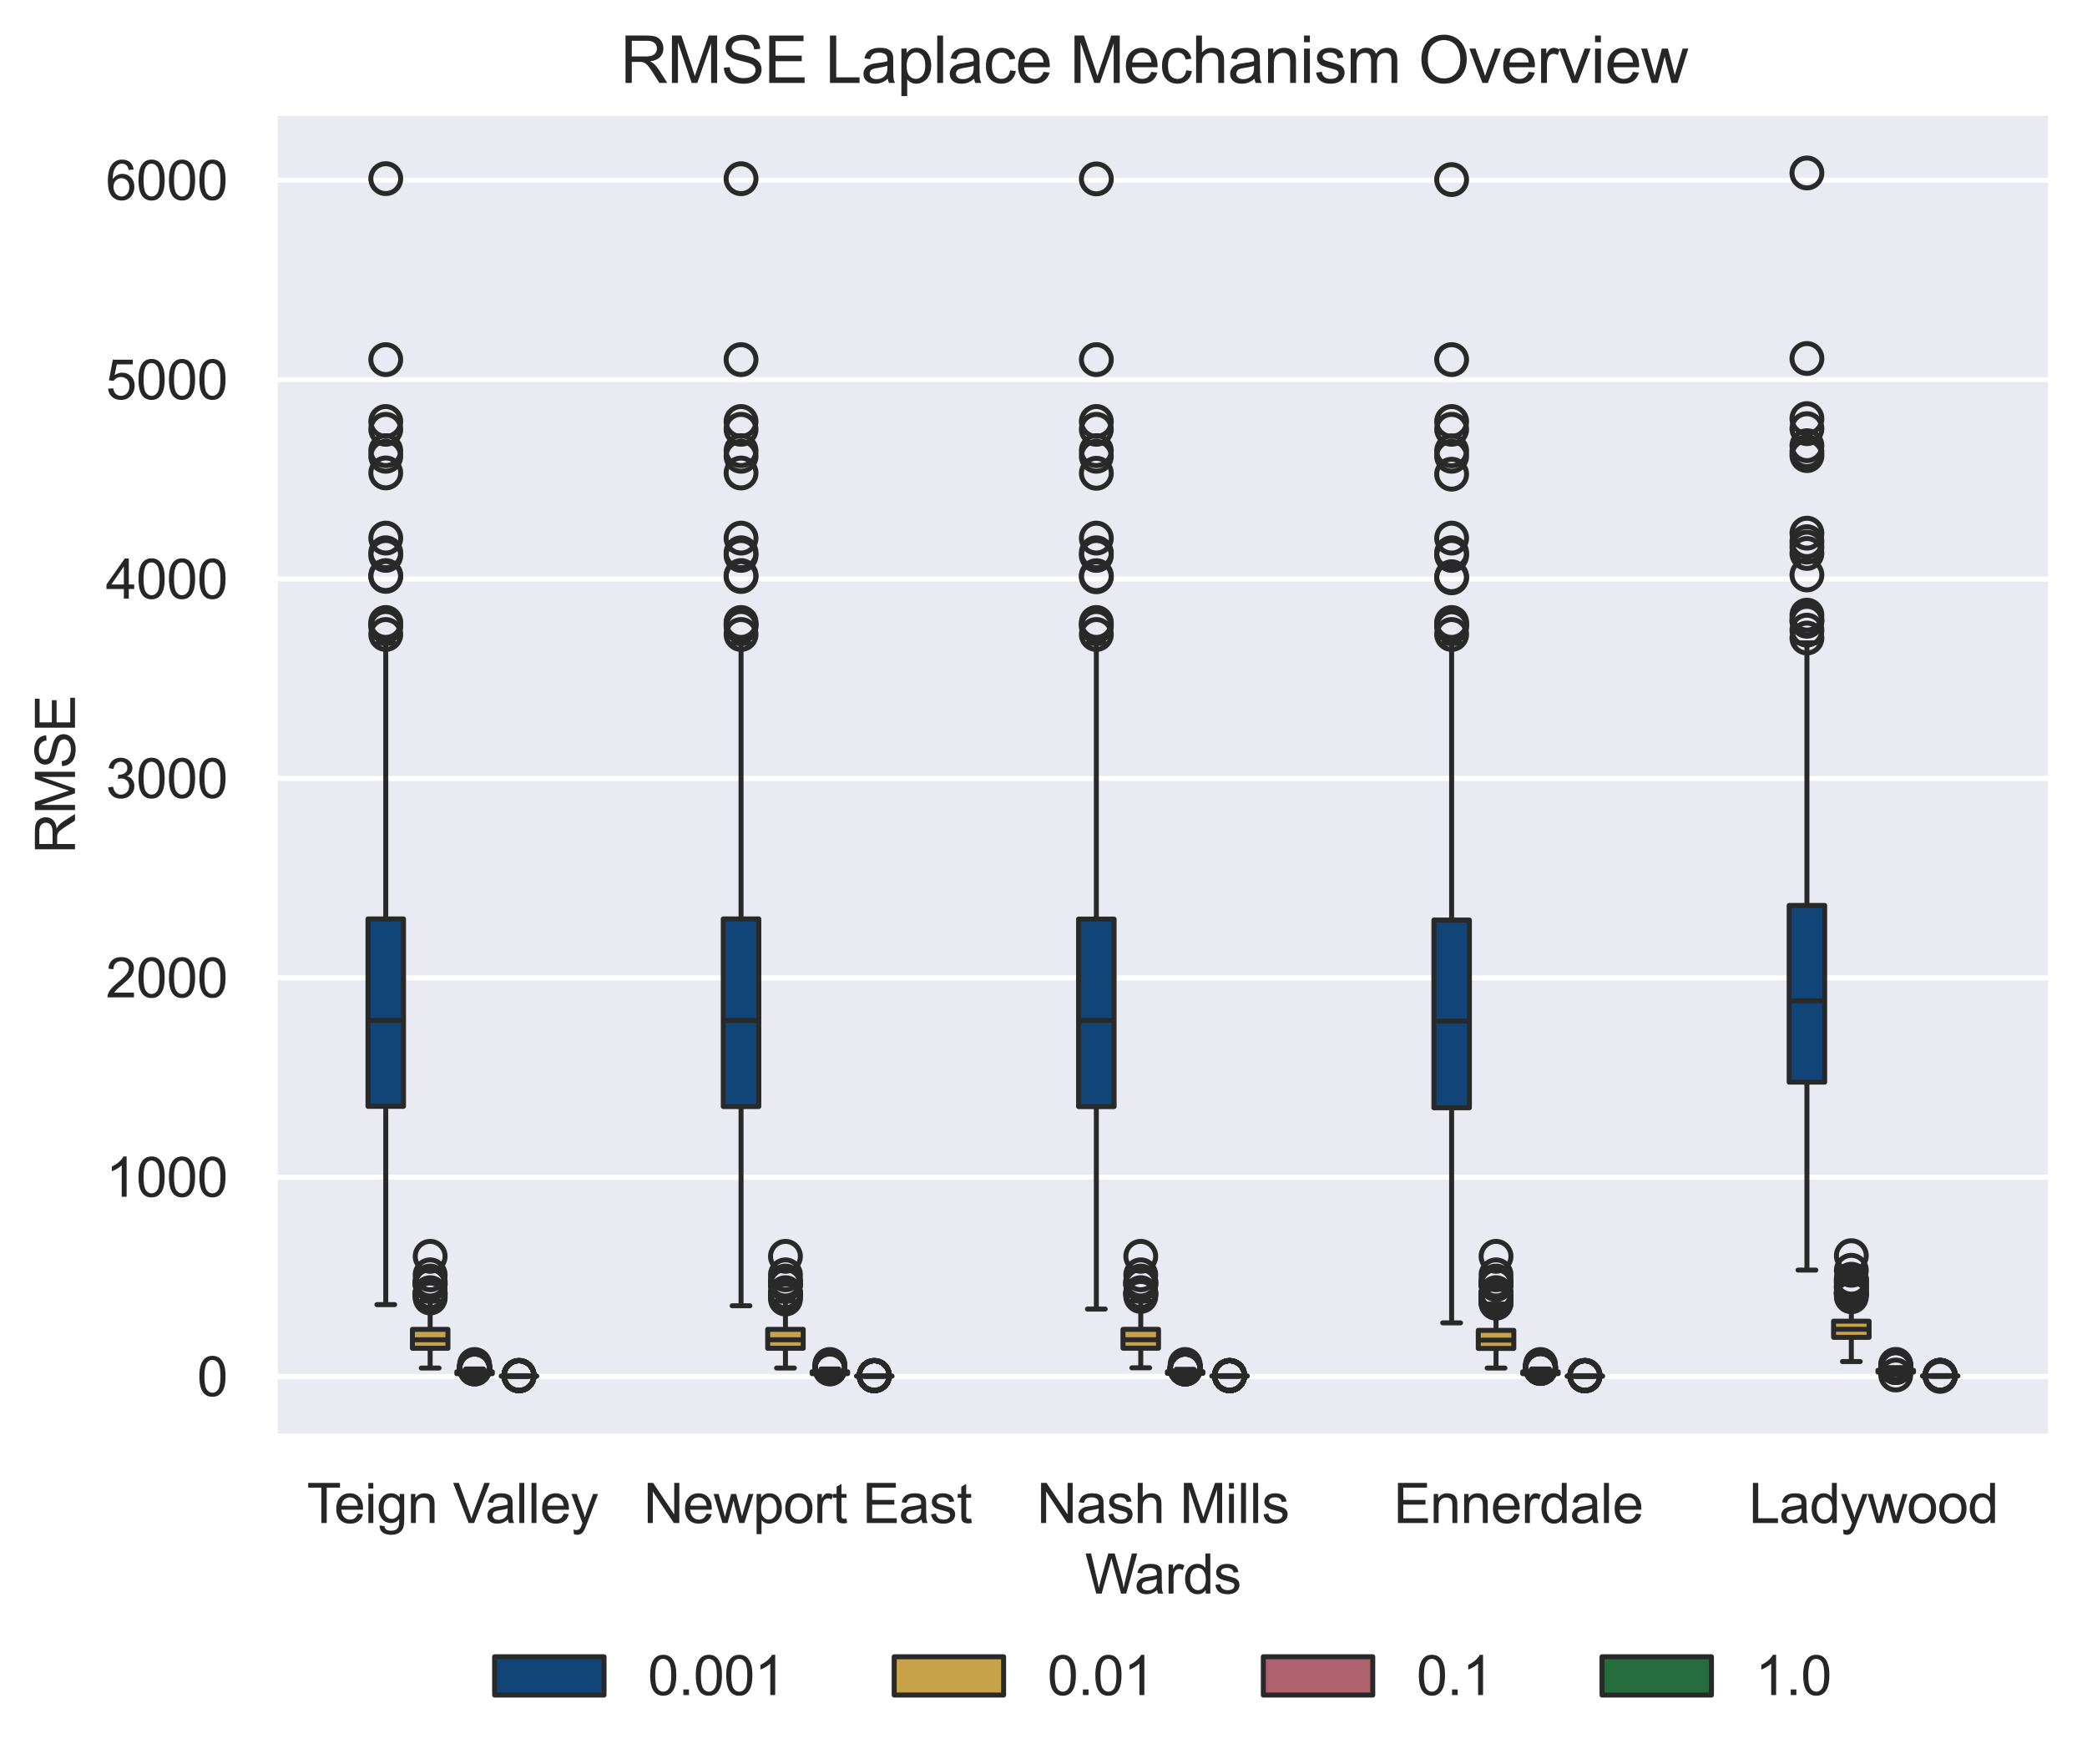<?xml version="1.0" encoding="utf-8" standalone="no"?>
<!DOCTYPE svg PUBLIC "-//W3C//DTD SVG 1.1//EN"
  "http://www.w3.org/Graphics/SVG/1.1/DTD/svg11.dtd">
<svg xmlns:xlink="http://www.w3.org/1999/xlink" width="419.548pt" height="354.528pt" viewBox="0 0 419.548 354.528" xmlns="http://www.w3.org/2000/svg" version="1.1">
 <defs>
  <style type="text/css">*{stroke-linejoin: round; stroke-linecap: butt}</style>
 </defs>
 <g id="figure_1">
  <g id="patch_1">
   <path d="M 0 354.528 
L 419.548 354.528 
L 419.548 0 
L 0 0 
z
" style="fill: #ffffff"/>
  </g>
  <g id="axes_1">
   <g id="patch_2">
    <path d="M 55.228 288.784 
L 412.348 288.784 
L 412.348 22.672 
L 55.228 22.672 
z
" style="fill: #eaeaf2"/>
   </g>
   <g id="matplotlib.axis_1">
    <g id="xtick_1">
     <g id="text_1">
      <!-- Teign Valley -->
      <g style="fill: #262626" transform="translate(61.693 306.157) scale(0.11 -0.11)">
       <defs>
        <path id="ArialMT-54" d="M 1659 0 
L 1659 4041 
L 150 4041 
L 150 4581 
L 3781 4581 
L 3781 4041 
L 2266 4041 
L 2266 0 
L 1659 0 
z
" transform="scale(0.016)"/>
        <path id="ArialMT-65" d="M 2694 1069 
L 3275 997 
Q 3138 488 2766 206 
Q 2394 -75 1816 -75 
Q 1088 -75 661 373 
Q 234 822 234 1631 
Q 234 2469 665 2931 
Q 1097 3394 1784 3394 
Q 2450 3394 2872 2941 
Q 3294 2488 3294 1666 
Q 3294 1616 3291 1516 
L 816 1516 
Q 847 969 1125 678 
Q 1403 388 1819 388 
Q 2128 388 2347 550 
Q 2566 713 2694 1069 
z
M 847 1978 
L 2700 1978 
Q 2663 2397 2488 2606 
Q 2219 2931 1791 2931 
Q 1403 2931 1139 2672 
Q 875 2413 847 1978 
z
" transform="scale(0.016)"/>
        <path id="ArialMT-69" d="M 425 3934 
L 425 4581 
L 988 4581 
L 988 3934 
L 425 3934 
z
M 425 0 
L 425 3319 
L 988 3319 
L 988 0 
L 425 0 
z
" transform="scale(0.016)"/>
        <path id="ArialMT-67" d="M 319 -275 
L 866 -356 
Q 900 -609 1056 -725 
Q 1266 -881 1628 -881 
Q 2019 -881 2231 -725 
Q 2444 -569 2519 -288 
Q 2563 -116 2559 434 
Q 2191 0 1641 0 
Q 956 0 581 494 
Q 206 988 206 1678 
Q 206 2153 378 2554 
Q 550 2956 876 3175 
Q 1203 3394 1644 3394 
Q 2231 3394 2613 2919 
L 2613 3319 
L 3131 3319 
L 3131 450 
Q 3131 -325 2973 -648 
Q 2816 -972 2473 -1159 
Q 2131 -1347 1631 -1347 
Q 1038 -1347 672 -1080 
Q 306 -813 319 -275 
z
M 784 1719 
Q 784 1066 1043 766 
Q 1303 466 1694 466 
Q 2081 466 2343 764 
Q 2606 1063 2606 1700 
Q 2606 2309 2336 2618 
Q 2066 2928 1684 2928 
Q 1309 2928 1046 2623 
Q 784 2319 784 1719 
z
" transform="scale(0.016)"/>
        <path id="ArialMT-6e" d="M 422 0 
L 422 3319 
L 928 3319 
L 928 2847 
Q 1294 3394 1984 3394 
Q 2284 3394 2536 3286 
Q 2788 3178 2913 3003 
Q 3038 2828 3088 2588 
Q 3119 2431 3119 2041 
L 3119 0 
L 2556 0 
L 2556 2019 
Q 2556 2363 2490 2533 
Q 2425 2703 2258 2804 
Q 2091 2906 1866 2906 
Q 1506 2906 1245 2678 
Q 984 2450 984 1813 
L 984 0 
L 422 0 
z
" transform="scale(0.016)"/>
        <path id="ArialMT-20" transform="scale(0.016)"/>
        <path id="ArialMT-56" d="M 1803 0 
L 28 4581 
L 684 4581 
L 1875 1253 
Q 2019 853 2116 503 
Q 2222 878 2363 1253 
L 3600 4581 
L 4219 4581 
L 2425 0 
L 1803 0 
z
" transform="scale(0.016)"/>
        <path id="ArialMT-61" d="M 2588 409 
Q 2275 144 1986 34 
Q 1697 -75 1366 -75 
Q 819 -75 525 192 
Q 231 459 231 875 
Q 231 1119 342 1320 
Q 453 1522 633 1644 
Q 813 1766 1038 1828 
Q 1203 1872 1538 1913 
Q 2219 1994 2541 2106 
Q 2544 2222 2544 2253 
Q 2544 2597 2384 2738 
Q 2169 2928 1744 2928 
Q 1347 2928 1158 2789 
Q 969 2650 878 2297 
L 328 2372 
Q 403 2725 575 2942 
Q 747 3159 1072 3276 
Q 1397 3394 1825 3394 
Q 2250 3394 2515 3294 
Q 2781 3194 2906 3042 
Q 3031 2891 3081 2659 
Q 3109 2516 3109 2141 
L 3109 1391 
Q 3109 606 3145 398 
Q 3181 191 3288 0 
L 2700 0 
Q 2613 175 2588 409 
z
M 2541 1666 
Q 2234 1541 1622 1453 
Q 1275 1403 1131 1340 
Q 988 1278 909 1158 
Q 831 1038 831 891 
Q 831 666 1001 516 
Q 1172 366 1500 366 
Q 1825 366 2078 508 
Q 2331 650 2450 897 
Q 2541 1088 2541 1459 
L 2541 1666 
z
" transform="scale(0.016)"/>
        <path id="ArialMT-6c" d="M 409 0 
L 409 4581 
L 972 4581 
L 972 0 
L 409 0 
z
" transform="scale(0.016)"/>
        <path id="ArialMT-79" d="M 397 -1278 
L 334 -750 
Q 519 -800 656 -800 
Q 844 -800 956 -737 
Q 1069 -675 1141 -563 
Q 1194 -478 1313 -144 
Q 1328 -97 1363 -6 
L 103 3319 
L 709 3319 
L 1400 1397 
Q 1534 1031 1641 628 
Q 1738 1016 1872 1384 
L 2581 3319 
L 3144 3319 
L 1881 -56 
Q 1678 -603 1566 -809 
Q 1416 -1088 1222 -1217 
Q 1028 -1347 759 -1347 
Q 597 -1347 397 -1278 
z
" transform="scale(0.016)"/>
       </defs>
       <use xlink:href="#ArialMT-54"/>
       <use xlink:href="#ArialMT-65" x="49.959"/>
       <use xlink:href="#ArialMT-69" x="105.574"/>
       <use xlink:href="#ArialMT-67" x="127.791"/>
       <use xlink:href="#ArialMT-6e" x="183.406"/>
       <use xlink:href="#ArialMT-20" x="239.021"/>
       <use xlink:href="#ArialMT-56" x="266.805"/>
       <use xlink:href="#ArialMT-61" x="326.129"/>
       <use xlink:href="#ArialMT-6c" x="381.744"/>
       <use xlink:href="#ArialMT-6c" x="403.961"/>
       <use xlink:href="#ArialMT-65" x="426.178"/>
       <use xlink:href="#ArialMT-79" x="481.793"/>
      </g>
     </g>
    </g>
    <g id="xtick_2">
     <g id="text_2">
      <!-- Newport East -->
      <g style="fill: #262626" transform="translate(129.352 306.157) scale(0.11 -0.11)">
       <defs>
        <path id="ArialMT-4e" d="M 488 0 
L 488 4581 
L 1109 4581 
L 3516 984 
L 3516 4581 
L 4097 4581 
L 4097 0 
L 3475 0 
L 1069 3600 
L 1069 0 
L 488 0 
z
" transform="scale(0.016)"/>
        <path id="ArialMT-77" d="M 1034 0 
L 19 3319 
L 600 3319 
L 1128 1403 
L 1325 691 
Q 1338 744 1497 1375 
L 2025 3319 
L 2603 3319 
L 3100 1394 
L 3266 759 
L 3456 1400 
L 4025 3319 
L 4572 3319 
L 3534 0 
L 2950 0 
L 2422 1988 
L 2294 2553 
L 1622 0 
L 1034 0 
z
" transform="scale(0.016)"/>
        <path id="ArialMT-70" d="M 422 -1272 
L 422 3319 
L 934 3319 
L 934 2888 
Q 1116 3141 1344 3267 
Q 1572 3394 1897 3394 
Q 2322 3394 2647 3175 
Q 2972 2956 3137 2557 
Q 3303 2159 3303 1684 
Q 3303 1175 3120 767 
Q 2938 359 2589 142 
Q 2241 -75 1856 -75 
Q 1575 -75 1351 44 
Q 1128 163 984 344 
L 984 -1272 
L 422 -1272 
z
M 931 1641 
Q 931 1000 1190 694 
Q 1450 388 1819 388 
Q 2194 388 2461 705 
Q 2728 1022 2728 1688 
Q 2728 2322 2467 2637 
Q 2206 2953 1844 2953 
Q 1484 2953 1207 2617 
Q 931 2281 931 1641 
z
" transform="scale(0.016)"/>
        <path id="ArialMT-6f" d="M 213 1659 
Q 213 2581 725 3025 
Q 1153 3394 1769 3394 
Q 2453 3394 2887 2945 
Q 3322 2497 3322 1706 
Q 3322 1066 3130 698 
Q 2938 331 2570 128 
Q 2203 -75 1769 -75 
Q 1072 -75 642 372 
Q 213 819 213 1659 
z
M 791 1659 
Q 791 1022 1069 705 
Q 1347 388 1769 388 
Q 2188 388 2466 706 
Q 2744 1025 2744 1678 
Q 2744 2294 2464 2611 
Q 2184 2928 1769 2928 
Q 1347 2928 1069 2612 
Q 791 2297 791 1659 
z
" transform="scale(0.016)"/>
        <path id="ArialMT-72" d="M 416 0 
L 416 3319 
L 922 3319 
L 922 2816 
Q 1116 3169 1280 3281 
Q 1444 3394 1641 3394 
Q 1925 3394 2219 3213 
L 2025 2691 
Q 1819 2813 1613 2813 
Q 1428 2813 1281 2702 
Q 1134 2591 1072 2394 
Q 978 2094 978 1738 
L 978 0 
L 416 0 
z
" transform="scale(0.016)"/>
        <path id="ArialMT-74" d="M 1650 503 
L 1731 6 
Q 1494 -44 1306 -44 
Q 1000 -44 831 53 
Q 663 150 594 308 
Q 525 466 525 972 
L 525 2881 
L 113 2881 
L 113 3319 
L 525 3319 
L 525 4141 
L 1084 4478 
L 1084 3319 
L 1650 3319 
L 1650 2881 
L 1084 2881 
L 1084 941 
Q 1084 700 1114 631 
Q 1144 563 1211 522 
Q 1278 481 1403 481 
Q 1497 481 1650 503 
z
" transform="scale(0.016)"/>
        <path id="ArialMT-45" d="M 506 0 
L 506 4581 
L 3819 4581 
L 3819 4041 
L 1113 4041 
L 1113 2638 
L 3647 2638 
L 3647 2100 
L 1113 2100 
L 1113 541 
L 3925 541 
L 3925 0 
L 506 0 
z
" transform="scale(0.016)"/>
        <path id="ArialMT-73" d="M 197 991 
L 753 1078 
Q 800 744 1014 566 
Q 1228 388 1613 388 
Q 2000 388 2187 545 
Q 2375 703 2375 916 
Q 2375 1106 2209 1216 
Q 2094 1291 1634 1406 
Q 1016 1563 777 1677 
Q 538 1791 414 1992 
Q 291 2194 291 2438 
Q 291 2659 392 2848 
Q 494 3038 669 3163 
Q 800 3259 1026 3326 
Q 1253 3394 1513 3394 
Q 1903 3394 2198 3281 
Q 2494 3169 2634 2976 
Q 2775 2784 2828 2463 
L 2278 2388 
Q 2241 2644 2061 2787 
Q 1881 2931 1553 2931 
Q 1166 2931 1000 2803 
Q 834 2675 834 2503 
Q 834 2394 903 2306 
Q 972 2216 1119 2156 
Q 1203 2125 1616 2013 
Q 2213 1853 2448 1751 
Q 2684 1650 2818 1456 
Q 2953 1263 2953 975 
Q 2953 694 2789 445 
Q 2625 197 2315 61 
Q 2006 -75 1616 -75 
Q 969 -75 630 194 
Q 291 463 197 991 
z
" transform="scale(0.016)"/>
       </defs>
       <use xlink:href="#ArialMT-4e"/>
       <use xlink:href="#ArialMT-65" x="72.217"/>
       <use xlink:href="#ArialMT-77" x="127.832"/>
       <use xlink:href="#ArialMT-70" x="200.049"/>
       <use xlink:href="#ArialMT-6f" x="255.664"/>
       <use xlink:href="#ArialMT-72" x="311.279"/>
       <use xlink:href="#ArialMT-74" x="344.58"/>
       <use xlink:href="#ArialMT-20" x="372.363"/>
       <use xlink:href="#ArialMT-45" x="400.146"/>
       <use xlink:href="#ArialMT-61" x="466.846"/>
       <use xlink:href="#ArialMT-73" x="522.461"/>
       <use xlink:href="#ArialMT-74" x="572.461"/>
      </g>
     </g>
    </g>
    <g id="xtick_3">
     <g id="text_3">
      <!-- Nash Mills -->
      <g style="fill: #262626" transform="translate(208.424 306.157) scale(0.11 -0.11)">
       <defs>
        <path id="ArialMT-68" d="M 422 0 
L 422 4581 
L 984 4581 
L 984 2938 
Q 1378 3394 1978 3394 
Q 2347 3394 2619 3248 
Q 2891 3103 3008 2847 
Q 3125 2591 3125 2103 
L 3125 0 
L 2563 0 
L 2563 2103 
Q 2563 2525 2380 2717 
Q 2197 2909 1863 2909 
Q 1613 2909 1392 2779 
Q 1172 2650 1078 2428 
Q 984 2206 984 1816 
L 984 0 
L 422 0 
z
" transform="scale(0.016)"/>
        <path id="ArialMT-4d" d="M 475 0 
L 475 4581 
L 1388 4581 
L 2472 1338 
Q 2622 884 2691 659 
Q 2769 909 2934 1394 
L 4031 4581 
L 4847 4581 
L 4847 0 
L 4263 0 
L 4263 3834 
L 2931 0 
L 2384 0 
L 1059 3900 
L 1059 0 
L 475 0 
z
" transform="scale(0.016)"/>
       </defs>
       <use xlink:href="#ArialMT-4e"/>
       <use xlink:href="#ArialMT-61" x="72.217"/>
       <use xlink:href="#ArialMT-73" x="127.832"/>
       <use xlink:href="#ArialMT-68" x="177.832"/>
       <use xlink:href="#ArialMT-20" x="233.447"/>
       <use xlink:href="#ArialMT-4d" x="261.23"/>
       <use xlink:href="#ArialMT-69" x="344.531"/>
       <use xlink:href="#ArialMT-6c" x="366.748"/>
       <use xlink:href="#ArialMT-6c" x="388.965"/>
       <use xlink:href="#ArialMT-73" x="411.182"/>
      </g>
     </g>
    </g>
    <g id="xtick_4">
     <g id="text_4">
      <!-- Ennerdale -->
      <g style="fill: #262626" transform="translate(280.139 306.157) scale(0.11 -0.11)">
       <defs>
        <path id="ArialMT-64" d="M 2575 0 
L 2575 419 
Q 2259 -75 1647 -75 
Q 1250 -75 917 144 
Q 584 363 401 755 
Q 219 1147 219 1656 
Q 219 2153 384 2558 
Q 550 2963 881 3178 
Q 1213 3394 1622 3394 
Q 1922 3394 2156 3267 
Q 2391 3141 2538 2938 
L 2538 4581 
L 3097 4581 
L 3097 0 
L 2575 0 
z
M 797 1656 
Q 797 1019 1065 703 
Q 1334 388 1700 388 
Q 2069 388 2326 689 
Q 2584 991 2584 1609 
Q 2584 2291 2321 2609 
Q 2059 2928 1675 2928 
Q 1300 2928 1048 2622 
Q 797 2316 797 1656 
z
" transform="scale(0.016)"/>
       </defs>
       <use xlink:href="#ArialMT-45"/>
       <use xlink:href="#ArialMT-6e" x="66.699"/>
       <use xlink:href="#ArialMT-6e" x="122.314"/>
       <use xlink:href="#ArialMT-65" x="177.93"/>
       <use xlink:href="#ArialMT-72" x="233.545"/>
       <use xlink:href="#ArialMT-64" x="266.846"/>
       <use xlink:href="#ArialMT-61" x="322.461"/>
       <use xlink:href="#ArialMT-6c" x="378.076"/>
       <use xlink:href="#ArialMT-65" x="400.293"/>
      </g>
     </g>
    </g>
    <g id="xtick_5">
     <g id="text_5">
      <!-- Ladywood -->
      <g style="fill: #262626" transform="translate(351.563 306.157) scale(0.11 -0.11)">
       <defs>
        <path id="ArialMT-4c" d="M 469 0 
L 469 4581 
L 1075 4581 
L 1075 541 
L 3331 541 
L 3331 0 
L 469 0 
z
" transform="scale(0.016)"/>
       </defs>
       <use xlink:href="#ArialMT-4c"/>
       <use xlink:href="#ArialMT-61" x="55.615"/>
       <use xlink:href="#ArialMT-64" x="111.23"/>
       <use xlink:href="#ArialMT-79" x="166.846"/>
       <use xlink:href="#ArialMT-77" x="216.846"/>
       <use xlink:href="#ArialMT-6f" x="289.062"/>
       <use xlink:href="#ArialMT-6f" x="344.678"/>
       <use xlink:href="#ArialMT-64" x="400.293"/>
      </g>
     </g>
    </g>
    <g id="text_6">
     <!-- Wards -->
     <g style="fill: #262626" transform="translate(218.104 320.346) scale(0.11 -0.11)">
      <defs>
       <path id="ArialMT-57" d="M 1294 0 
L 78 4581 
L 700 4581 
L 1397 1578 
Q 1509 1106 1591 641 
Q 1766 1375 1797 1488 
L 2669 4581 
L 3400 4581 
L 4056 2263 
Q 4303 1400 4413 641 
Q 4500 1075 4641 1638 
L 5359 4581 
L 5969 4581 
L 4713 0 
L 4128 0 
L 3163 3491 
Q 3041 3928 3019 4028 
Q 2947 3713 2884 3491 
L 1913 0 
L 1294 0 
z
" transform="scale(0.016)"/>
      </defs>
      <use xlink:href="#ArialMT-57"/>
      <use xlink:href="#ArialMT-61" x="90.635"/>
      <use xlink:href="#ArialMT-72" x="146.25"/>
      <use xlink:href="#ArialMT-64" x="179.551"/>
      <use xlink:href="#ArialMT-73" x="235.166"/>
     </g>
    </g>
   </g>
   <g id="matplotlib.axis_2">
    <g id="ytick_1">
     <g id="line2d_1">
      <path d="M 55.228 276.71 
L 412.348 276.71 
" clip-path="url(#p94b5132c77)" style="fill: none; stroke: #ffffff; stroke-linecap: round"/>
     </g>
     <g id="text_7">
      <!-- 0 -->
      <g style="fill: #262626" transform="translate(39.611 280.647) scale(0.11 -0.11)">
       <defs>
        <path id="ArialMT-30" d="M 266 2259 
Q 266 3072 433 3567 
Q 600 4063 929 4331 
Q 1259 4600 1759 4600 
Q 2128 4600 2406 4451 
Q 2684 4303 2865 4023 
Q 3047 3744 3150 3342 
Q 3253 2941 3253 2259 
Q 3253 1453 3087 958 
Q 2922 463 2592 192 
Q 2263 -78 1759 -78 
Q 1097 -78 719 397 
Q 266 969 266 2259 
z
M 844 2259 
Q 844 1131 1108 757 
Q 1372 384 1759 384 
Q 2147 384 2411 759 
Q 2675 1134 2675 2259 
Q 2675 3391 2411 3762 
Q 2147 4134 1753 4134 
Q 1366 4134 1134 3806 
Q 844 3388 844 2259 
z
" transform="scale(0.016)"/>
       </defs>
       <use xlink:href="#ArialMT-30"/>
      </g>
     </g>
    </g>
    <g id="ytick_2">
     <g id="line2d_2">
      <path d="M 55.228 236.632 
L 412.348 236.632 
" clip-path="url(#p94b5132c77)" style="fill: none; stroke: #ffffff; stroke-linecap: round"/>
     </g>
     <g id="text_8">
      <!-- 1000 -->
      <g style="fill: #262626" transform="translate(21.26 240.569) scale(0.11 -0.11)">
       <defs>
        <path id="ArialMT-31" d="M 2384 0 
L 1822 0 
L 1822 3584 
Q 1619 3391 1289 3197 
Q 959 3003 697 2906 
L 697 3450 
Q 1169 3672 1522 3987 
Q 1875 4303 2022 4600 
L 2384 4600 
L 2384 0 
z
" transform="scale(0.016)"/>
       </defs>
       <use xlink:href="#ArialMT-31"/>
       <use xlink:href="#ArialMT-30" x="55.615"/>
       <use xlink:href="#ArialMT-30" x="111.23"/>
       <use xlink:href="#ArialMT-30" x="166.846"/>
      </g>
     </g>
    </g>
    <g id="ytick_3">
     <g id="line2d_3">
      <path d="M 55.228 196.554 
L 412.348 196.554 
" clip-path="url(#p94b5132c77)" style="fill: none; stroke: #ffffff; stroke-linecap: round"/>
     </g>
     <g id="text_9">
      <!-- 2000 -->
      <g style="fill: #262626" transform="translate(21.26 200.49) scale(0.11 -0.11)">
       <defs>
        <path id="ArialMT-32" d="M 3222 541 
L 3222 0 
L 194 0 
Q 188 203 259 391 
Q 375 700 629 1000 
Q 884 1300 1366 1694 
Q 2113 2306 2375 2664 
Q 2638 3022 2638 3341 
Q 2638 3675 2398 3904 
Q 2159 4134 1775 4134 
Q 1369 4134 1125 3890 
Q 881 3647 878 3216 
L 300 3275 
Q 359 3922 746 4261 
Q 1134 4600 1788 4600 
Q 2447 4600 2831 4234 
Q 3216 3869 3216 3328 
Q 3216 3053 3103 2787 
Q 2991 2522 2730 2228 
Q 2469 1934 1863 1422 
Q 1356 997 1212 845 
Q 1069 694 975 541 
L 3222 541 
z
" transform="scale(0.016)"/>
       </defs>
       <use xlink:href="#ArialMT-32"/>
       <use xlink:href="#ArialMT-30" x="55.615"/>
       <use xlink:href="#ArialMT-30" x="111.23"/>
       <use xlink:href="#ArialMT-30" x="166.846"/>
      </g>
     </g>
    </g>
    <g id="ytick_4">
     <g id="line2d_4">
      <path d="M 55.228 156.475 
L 412.348 156.475 
" clip-path="url(#p94b5132c77)" style="fill: none; stroke: #ffffff; stroke-linecap: round"/>
     </g>
     <g id="text_10">
      <!-- 3000 -->
      <g style="fill: #262626" transform="translate(21.26 160.412) scale(0.11 -0.11)">
       <defs>
        <path id="ArialMT-33" d="M 269 1209 
L 831 1284 
Q 928 806 1161 595 
Q 1394 384 1728 384 
Q 2125 384 2398 659 
Q 2672 934 2672 1341 
Q 2672 1728 2419 1979 
Q 2166 2231 1775 2231 
Q 1616 2231 1378 2169 
L 1441 2663 
Q 1497 2656 1531 2656 
Q 1891 2656 2178 2843 
Q 2466 3031 2466 3422 
Q 2466 3731 2256 3934 
Q 2047 4138 1716 4138 
Q 1388 4138 1169 3931 
Q 950 3725 888 3313 
L 325 3413 
Q 428 3978 793 4289 
Q 1159 4600 1703 4600 
Q 2078 4600 2393 4439 
Q 2709 4278 2876 4000 
Q 3044 3722 3044 3409 
Q 3044 3113 2884 2869 
Q 2725 2625 2413 2481 
Q 2819 2388 3044 2092 
Q 3269 1797 3269 1353 
Q 3269 753 2831 336 
Q 2394 -81 1725 -81 
Q 1122 -81 723 278 
Q 325 638 269 1209 
z
" transform="scale(0.016)"/>
       </defs>
       <use xlink:href="#ArialMT-33"/>
       <use xlink:href="#ArialMT-30" x="55.615"/>
       <use xlink:href="#ArialMT-30" x="111.23"/>
       <use xlink:href="#ArialMT-30" x="166.846"/>
      </g>
     </g>
    </g>
    <g id="ytick_5">
     <g id="line2d_5">
      <path d="M 55.228 116.397 
L 412.348 116.397 
" clip-path="url(#p94b5132c77)" style="fill: none; stroke: #ffffff; stroke-linecap: round"/>
     </g>
     <g id="text_11">
      <!-- 4000 -->
      <g style="fill: #262626" transform="translate(21.26 120.334) scale(0.11 -0.11)">
       <defs>
        <path id="ArialMT-34" d="M 2069 0 
L 2069 1097 
L 81 1097 
L 81 1613 
L 2172 4581 
L 2631 4581 
L 2631 1613 
L 3250 1613 
L 3250 1097 
L 2631 1097 
L 2631 0 
L 2069 0 
z
M 2069 1613 
L 2069 3678 
L 634 1613 
L 2069 1613 
z
" transform="scale(0.016)"/>
       </defs>
       <use xlink:href="#ArialMT-34"/>
       <use xlink:href="#ArialMT-30" x="55.615"/>
       <use xlink:href="#ArialMT-30" x="111.23"/>
       <use xlink:href="#ArialMT-30" x="166.846"/>
      </g>
     </g>
    </g>
    <g id="ytick_6">
     <g id="line2d_6">
      <path d="M 55.228 76.319 
L 412.348 76.319 
" clip-path="url(#p94b5132c77)" style="fill: none; stroke: #ffffff; stroke-linecap: round"/>
     </g>
     <g id="text_12">
      <!-- 5000 -->
      <g style="fill: #262626" transform="translate(21.26 80.256) scale(0.11 -0.11)">
       <defs>
        <path id="ArialMT-35" d="M 266 1200 
L 856 1250 
Q 922 819 1161 601 
Q 1400 384 1738 384 
Q 2144 384 2425 690 
Q 2706 997 2706 1503 
Q 2706 1984 2436 2262 
Q 2166 2541 1728 2541 
Q 1456 2541 1237 2417 
Q 1019 2294 894 2097 
L 366 2166 
L 809 4519 
L 3088 4519 
L 3088 3981 
L 1259 3981 
L 1013 2750 
Q 1425 3038 1878 3038 
Q 2478 3038 2890 2622 
Q 3303 2206 3303 1553 
Q 3303 931 2941 478 
Q 2500 -78 1738 -78 
Q 1113 -78 717 272 
Q 322 622 266 1200 
z
" transform="scale(0.016)"/>
       </defs>
       <use xlink:href="#ArialMT-35"/>
       <use xlink:href="#ArialMT-30" x="55.615"/>
       <use xlink:href="#ArialMT-30" x="111.23"/>
       <use xlink:href="#ArialMT-30" x="166.846"/>
      </g>
     </g>
    </g>
    <g id="ytick_7">
     <g id="line2d_7">
      <path d="M 55.228 36.241 
L 412.348 36.241 
" clip-path="url(#p94b5132c77)" style="fill: none; stroke: #ffffff; stroke-linecap: round"/>
     </g>
     <g id="text_13">
      <!-- 6000 -->
      <g style="fill: #262626" transform="translate(21.26 40.178) scale(0.11 -0.11)">
       <defs>
        <path id="ArialMT-36" d="M 3184 3459 
L 2625 3416 
Q 2550 3747 2413 3897 
Q 2184 4138 1850 4138 
Q 1581 4138 1378 3988 
Q 1113 3794 959 3422 
Q 806 3050 800 2363 
Q 1003 2672 1297 2822 
Q 1591 2972 1913 2972 
Q 2475 2972 2870 2558 
Q 3266 2144 3266 1488 
Q 3266 1056 3080 686 
Q 2894 316 2569 119 
Q 2244 -78 1831 -78 
Q 1128 -78 684 439 
Q 241 956 241 2144 
Q 241 3472 731 4075 
Q 1159 4600 1884 4600 
Q 2425 4600 2770 4297 
Q 3116 3994 3184 3459 
z
M 888 1484 
Q 888 1194 1011 928 
Q 1134 663 1356 523 
Q 1578 384 1822 384 
Q 2178 384 2434 671 
Q 2691 959 2691 1453 
Q 2691 1928 2437 2201 
Q 2184 2475 1800 2475 
Q 1419 2475 1153 2201 
Q 888 1928 888 1484 
z
" transform="scale(0.016)"/>
       </defs>
       <use xlink:href="#ArialMT-36"/>
       <use xlink:href="#ArialMT-30" x="55.615"/>
       <use xlink:href="#ArialMT-30" x="111.23"/>
       <use xlink:href="#ArialMT-30" x="166.846"/>
      </g>
     </g>
    </g>
    <g id="text_14">
     <!-- RMSE -->
     <g style="fill: #262626" transform="translate(15.074 171.618) rotate(-90) scale(0.11 -0.11)">
      <defs>
       <path id="ArialMT-52" d="M 503 0 
L 503 4581 
L 2534 4581 
Q 3147 4581 3465 4457 
Q 3784 4334 3975 4021 
Q 4166 3709 4166 3331 
Q 4166 2844 3850 2509 
Q 3534 2175 2875 2084 
Q 3116 1969 3241 1856 
Q 3506 1613 3744 1247 
L 4541 0 
L 3778 0 
L 3172 953 
Q 2906 1366 2734 1584 
Q 2563 1803 2427 1890 
Q 2291 1978 2150 2013 
Q 2047 2034 1813 2034 
L 1109 2034 
L 1109 0 
L 503 0 
z
M 1109 2559 
L 2413 2559 
Q 2828 2559 3062 2645 
Q 3297 2731 3419 2920 
Q 3541 3109 3541 3331 
Q 3541 3656 3305 3865 
Q 3069 4075 2559 4075 
L 1109 4075 
L 1109 2559 
z
" transform="scale(0.016)"/>
       <path id="ArialMT-53" d="M 288 1472 
L 859 1522 
Q 900 1178 1048 958 
Q 1197 738 1509 602 
Q 1822 466 2213 466 
Q 2559 466 2825 569 
Q 3091 672 3220 851 
Q 3350 1031 3350 1244 
Q 3350 1459 3225 1620 
Q 3100 1781 2813 1891 
Q 2628 1963 1997 2114 
Q 1366 2266 1113 2400 
Q 784 2572 623 2826 
Q 463 3081 463 3397 
Q 463 3744 659 4045 
Q 856 4347 1234 4503 
Q 1613 4659 2075 4659 
Q 2584 4659 2973 4495 
Q 3363 4331 3572 4012 
Q 3781 3694 3797 3291 
L 3216 3247 
Q 3169 3681 2898 3903 
Q 2628 4125 2100 4125 
Q 1550 4125 1298 3923 
Q 1047 3722 1047 3438 
Q 1047 3191 1225 3031 
Q 1400 2872 2139 2705 
Q 2878 2538 3153 2413 
Q 3553 2228 3743 1945 
Q 3934 1663 3934 1294 
Q 3934 928 3725 604 
Q 3516 281 3123 101 
Q 2731 -78 2241 -78 
Q 1619 -78 1198 103 
Q 778 284 539 648 
Q 300 1013 288 1472 
z
" transform="scale(0.016)"/>
      </defs>
      <use xlink:href="#ArialMT-52"/>
      <use xlink:href="#ArialMT-4d" x="72.217"/>
      <use xlink:href="#ArialMT-53" x="155.518"/>
      <use xlink:href="#ArialMT-45" x="222.217"/>
     </g>
    </g>
   </g>
   <g id="patch_3">
    <path d="M 90.94 276.71 
L 90.94 276.71 
L 90.94 276.71 
L 90.94 276.71 
z
" clip-path="url(#p94b5132c77)" style="fill: #114477; stroke: #292929; stroke-linejoin: miter"/>
   </g>
   <g id="patch_4">
    <path d="M 90.94 276.71 
L 90.94 276.71 
L 90.94 276.71 
L 90.94 276.71 
z
" clip-path="url(#p94b5132c77)" style="fill: #c8a248; stroke: #292929; stroke-linejoin: miter"/>
   </g>
   <g id="patch_5">
    <path d="M 90.94 276.71 
L 90.94 276.71 
L 90.94 276.71 
L 90.94 276.71 
z
" clip-path="url(#p94b5132c77)" style="fill: #ae626e; stroke: #292929; stroke-linejoin: miter"/>
   </g>
   <g id="patch_6">
    <path d="M 90.94 276.71 
L 90.94 276.71 
L 90.94 276.71 
L 90.94 276.71 
z
" clip-path="url(#p94b5132c77)" style="fill: #276c3c; stroke: #292929; stroke-linejoin: miter"/>
   </g>
   <g id="patch_7">
    <path d="M 73.977 222.396 
L 81.119 222.396 
L 81.119 184.725 
L 73.977 184.725 
L 73.977 222.396 
z
" clip-path="url(#p94b5132c77)" style="fill: #114477; stroke: #292929; stroke-linejoin: miter"/>
   </g>
   <g id="line2d_8">
    <path d="M 77.548 222.396 
L 77.548 262.258 
" clip-path="url(#p94b5132c77)" style="fill: none; stroke: #292929"/>
   </g>
   <g id="line2d_9">
    <path d="M 77.548 184.725 
L 77.548 129.333 
" clip-path="url(#p94b5132c77)" style="fill: none; stroke: #292929"/>
   </g>
   <g id="line2d_10">
    <path d="M 75.762 262.258 
L 79.334 262.258 
" clip-path="url(#p94b5132c77)" style="fill: none; stroke: #292929; stroke-linecap: round"/>
   </g>
   <g id="line2d_11">
    <path d="M 75.762 129.333 
L 79.334 129.333 
" clip-path="url(#p94b5132c77)" style="fill: none; stroke: #292929; stroke-linecap: round"/>
   </g>
   <g id="line2d_12">
    <defs>
     <path id="m91dbf83d5e" d="M 0 3 
C 0.796 3 1.559 2.684 2.121 2.121 
C 2.684 1.559 3 0.796 3 0 
C 3 -0.796 2.684 -1.559 2.121 -2.121 
C 1.559 -2.684 0.796 -3 0 -3 
C -0.796 -3 -1.559 -2.684 -2.121 -2.121 
C -2.684 -1.559 -3 -0.796 -3 0 
C -3 0.796 -2.684 1.559 -2.121 2.121 
C -1.559 2.684 -0.796 3 0 3 
z
" style="stroke: #292929"/>
    </defs>
    <g clip-path="url(#p94b5132c77)">
     <use xlink:href="#m91dbf83d5e" x="77.548" y="91.721" style="fill-opacity: 0; stroke: #292929"/>
     <use xlink:href="#m91dbf83d5e" x="77.548" y="72.29" style="fill-opacity: 0; stroke: #292929"/>
     <use xlink:href="#m91dbf83d5e" x="77.548" y="95.068" style="fill-opacity: 0; stroke: #292929"/>
     <use xlink:href="#m91dbf83d5e" x="77.548" y="125.495" style="fill-opacity: 0; stroke: #292929"/>
     <use xlink:href="#m91dbf83d5e" x="77.548" y="84.726" style="fill-opacity: 0; stroke: #292929"/>
     <use xlink:href="#m91dbf83d5e" x="77.548" y="35.91" style="fill-opacity: 0; stroke: #292929"/>
     <use xlink:href="#m91dbf83d5e" x="77.548" y="125.133" style="fill-opacity: 0; stroke: #292929"/>
     <use xlink:href="#m91dbf83d5e" x="77.548" y="125.924" style="fill-opacity: 0; stroke: #292929"/>
     <use xlink:href="#m91dbf83d5e" x="77.548" y="127.544" style="fill-opacity: 0; stroke: #292929"/>
     <use xlink:href="#m91dbf83d5e" x="77.548" y="90.589" style="fill-opacity: 0; stroke: #292929"/>
     <use xlink:href="#m91dbf83d5e" x="77.548" y="111.645" style="fill-opacity: 0; stroke: #292929"/>
     <use xlink:href="#m91dbf83d5e" x="77.548" y="108.172" style="fill-opacity: 0; stroke: #292929"/>
     <use xlink:href="#m91dbf83d5e" x="77.548" y="115.703" style="fill-opacity: 0; stroke: #292929"/>
     <use xlink:href="#m91dbf83d5e" x="77.548" y="115.869" style="fill-opacity: 0; stroke: #292929"/>
     <use xlink:href="#m91dbf83d5e" x="77.548" y="111.119" style="fill-opacity: 0; stroke: #292929"/>
     <use xlink:href="#m91dbf83d5e" x="77.548" y="86.299" style="fill-opacity: 0; stroke: #292929"/>
    </g>
   </g>
   <g id="patch_8">
    <path d="M 145.401 222.441 
L 152.543 222.441 
L 152.543 184.725 
L 145.401 184.725 
L 145.401 222.441 
z
" clip-path="url(#p94b5132c77)" style="fill: #114477; stroke: #292929; stroke-linejoin: miter"/>
   </g>
   <g id="line2d_13">
    <path d="M 148.972 222.441 
L 148.972 262.488 
" clip-path="url(#p94b5132c77)" style="fill: none; stroke: #292929"/>
   </g>
   <g id="line2d_14">
    <path d="M 148.972 184.725 
L 148.972 129.333 
" clip-path="url(#p94b5132c77)" style="fill: none; stroke: #292929"/>
   </g>
   <g id="line2d_15">
    <path d="M 147.186 262.488 
L 150.758 262.488 
" clip-path="url(#p94b5132c77)" style="fill: none; stroke: #292929; stroke-linecap: round"/>
   </g>
   <g id="line2d_16">
    <path d="M 147.186 129.333 
L 150.758 129.333 
" clip-path="url(#p94b5132c77)" style="fill: none; stroke: #292929; stroke-linecap: round"/>
   </g>
   <g id="line2d_17">
    <g clip-path="url(#p94b5132c77)">
     <use xlink:href="#m91dbf83d5e" x="148.972" y="91.721" style="fill-opacity: 0; stroke: #292929"/>
     <use xlink:href="#m91dbf83d5e" x="148.972" y="72.29" style="fill-opacity: 0; stroke: #292929"/>
     <use xlink:href="#m91dbf83d5e" x="148.972" y="95.086" style="fill-opacity: 0; stroke: #292929"/>
     <use xlink:href="#m91dbf83d5e" x="148.972" y="125.495" style="fill-opacity: 0; stroke: #292929"/>
     <use xlink:href="#m91dbf83d5e" x="148.972" y="84.726" style="fill-opacity: 0; stroke: #292929"/>
     <use xlink:href="#m91dbf83d5e" x="148.972" y="35.924" style="fill-opacity: 0; stroke: #292929"/>
     <use xlink:href="#m91dbf83d5e" x="148.972" y="125.133" style="fill-opacity: 0; stroke: #292929"/>
     <use xlink:href="#m91dbf83d5e" x="148.972" y="125.924" style="fill-opacity: 0; stroke: #292929"/>
     <use xlink:href="#m91dbf83d5e" x="148.972" y="127.544" style="fill-opacity: 0; stroke: #292929"/>
     <use xlink:href="#m91dbf83d5e" x="148.972" y="90.589" style="fill-opacity: 0; stroke: #292929"/>
     <use xlink:href="#m91dbf83d5e" x="148.972" y="111.645" style="fill-opacity: 0; stroke: #292929"/>
     <use xlink:href="#m91dbf83d5e" x="148.972" y="108.172" style="fill-opacity: 0; stroke: #292929"/>
     <use xlink:href="#m91dbf83d5e" x="148.972" y="115.703" style="fill-opacity: 0; stroke: #292929"/>
     <use xlink:href="#m91dbf83d5e" x="148.972" y="115.89" style="fill-opacity: 0; stroke: #292929"/>
     <use xlink:href="#m91dbf83d5e" x="148.972" y="111.119" style="fill-opacity: 0; stroke: #292929"/>
     <use xlink:href="#m91dbf83d5e" x="148.972" y="86.299" style="fill-opacity: 0; stroke: #292929"/>
    </g>
   </g>
   <g id="patch_9">
    <path d="M 216.825 222.448 
L 223.967 222.448 
L 223.967 184.754 
L 216.825 184.754 
L 216.825 222.448 
z
" clip-path="url(#p94b5132c77)" style="fill: #114477; stroke: #292929; stroke-linejoin: miter"/>
   </g>
   <g id="line2d_18">
    <path d="M 220.396 222.448 
L 220.396 263.15 
" clip-path="url(#p94b5132c77)" style="fill: none; stroke: #292929"/>
   </g>
   <g id="line2d_19">
    <path d="M 220.396 184.754 
L 220.396 129.333 
" clip-path="url(#p94b5132c77)" style="fill: none; stroke: #292929"/>
   </g>
   <g id="line2d_20">
    <path d="M 218.61 263.15 
L 222.182 263.15 
" clip-path="url(#p94b5132c77)" style="fill: none; stroke: #292929; stroke-linecap: round"/>
   </g>
   <g id="line2d_21">
    <path d="M 218.61 129.333 
L 222.182 129.333 
" clip-path="url(#p94b5132c77)" style="fill: none; stroke: #292929; stroke-linecap: round"/>
   </g>
   <g id="line2d_22">
    <g clip-path="url(#p94b5132c77)">
     <use xlink:href="#m91dbf83d5e" x="220.396" y="91.721" style="fill-opacity: 0; stroke: #292929"/>
     <use xlink:href="#m91dbf83d5e" x="220.396" y="72.29" style="fill-opacity: 0; stroke: #292929"/>
     <use xlink:href="#m91dbf83d5e" x="220.396" y="95.137" style="fill-opacity: 0; stroke: #292929"/>
     <use xlink:href="#m91dbf83d5e" x="220.396" y="125.494" style="fill-opacity: 0; stroke: #292929"/>
     <use xlink:href="#m91dbf83d5e" x="220.396" y="84.726" style="fill-opacity: 0; stroke: #292929"/>
     <use xlink:href="#m91dbf83d5e" x="220.396" y="35.962" style="fill-opacity: 0; stroke: #292929"/>
     <use xlink:href="#m91dbf83d5e" x="220.396" y="125.132" style="fill-opacity: 0; stroke: #292929"/>
     <use xlink:href="#m91dbf83d5e" x="220.396" y="125.923" style="fill-opacity: 0; stroke: #292929"/>
     <use xlink:href="#m91dbf83d5e" x="220.396" y="127.543" style="fill-opacity: 0; stroke: #292929"/>
     <use xlink:href="#m91dbf83d5e" x="220.396" y="90.588" style="fill-opacity: 0; stroke: #292929"/>
     <use xlink:href="#m91dbf83d5e" x="220.396" y="111.645" style="fill-opacity: 0; stroke: #292929"/>
     <use xlink:href="#m91dbf83d5e" x="220.396" y="108.171" style="fill-opacity: 0; stroke: #292929"/>
     <use xlink:href="#m91dbf83d5e" x="220.396" y="115.725" style="fill-opacity: 0; stroke: #292929"/>
     <use xlink:href="#m91dbf83d5e" x="220.396" y="115.948" style="fill-opacity: 0; stroke: #292929"/>
     <use xlink:href="#m91dbf83d5e" x="220.396" y="111.119" style="fill-opacity: 0; stroke: #292929"/>
     <use xlink:href="#m91dbf83d5e" x="220.396" y="86.299" style="fill-opacity: 0; stroke: #292929"/>
    </g>
   </g>
   <g id="patch_10">
    <path d="M 288.249 222.687 
L 295.391 222.687 
L 295.391 184.948 
L 288.249 184.948 
L 288.249 222.687 
z
" clip-path="url(#p94b5132c77)" style="fill: #114477; stroke: #292929; stroke-linejoin: miter"/>
   </g>
   <g id="line2d_23">
    <path d="M 291.82 222.687 
L 291.82 265.927 
" clip-path="url(#p94b5132c77)" style="fill: none; stroke: #292929"/>
   </g>
   <g id="line2d_24">
    <path d="M 291.82 184.948 
L 291.82 129.333 
" clip-path="url(#p94b5132c77)" style="fill: none; stroke: #292929"/>
   </g>
   <g id="line2d_25">
    <path d="M 290.034 265.927 
L 293.606 265.927 
" clip-path="url(#p94b5132c77)" style="fill: none; stroke: #292929; stroke-linecap: round"/>
   </g>
   <g id="line2d_26">
    <path d="M 290.034 129.333 
L 293.606 129.333 
" clip-path="url(#p94b5132c77)" style="fill: none; stroke: #292929; stroke-linecap: round"/>
   </g>
   <g id="line2d_27">
    <g clip-path="url(#p94b5132c77)">
     <use xlink:href="#m91dbf83d5e" x="291.82" y="91.721" style="fill-opacity: 0; stroke: #292929"/>
     <use xlink:href="#m91dbf83d5e" x="291.82" y="72.29" style="fill-opacity: 0; stroke: #292929"/>
     <use xlink:href="#m91dbf83d5e" x="291.82" y="95.323" style="fill-opacity: 0; stroke: #292929"/>
     <use xlink:href="#m91dbf83d5e" x="291.82" y="125.495" style="fill-opacity: 0; stroke: #292929"/>
     <use xlink:href="#m91dbf83d5e" x="291.82" y="84.726" style="fill-opacity: 0; stroke: #292929"/>
     <use xlink:href="#m91dbf83d5e" x="291.82" y="36.102" style="fill-opacity: 0; stroke: #292929"/>
     <use xlink:href="#m91dbf83d5e" x="291.82" y="125.133" style="fill-opacity: 0; stroke: #292929"/>
     <use xlink:href="#m91dbf83d5e" x="291.82" y="125.987" style="fill-opacity: 0; stroke: #292929"/>
     <use xlink:href="#m91dbf83d5e" x="291.82" y="127.544" style="fill-opacity: 0; stroke: #292929"/>
     <use xlink:href="#m91dbf83d5e" x="291.82" y="90.627" style="fill-opacity: 0; stroke: #292929"/>
     <use xlink:href="#m91dbf83d5e" x="291.82" y="111.645" style="fill-opacity: 0; stroke: #292929"/>
     <use xlink:href="#m91dbf83d5e" x="291.82" y="108.172" style="fill-opacity: 0; stroke: #292929"/>
     <use xlink:href="#m91dbf83d5e" x="291.82" y="115.935" style="fill-opacity: 0; stroke: #292929"/>
     <use xlink:href="#m91dbf83d5e" x="291.82" y="116.157" style="fill-opacity: 0; stroke: #292929"/>
     <use xlink:href="#m91dbf83d5e" x="291.82" y="111.119" style="fill-opacity: 0; stroke: #292929"/>
     <use xlink:href="#m91dbf83d5e" x="291.82" y="86.299" style="fill-opacity: 0; stroke: #292929"/>
    </g>
   </g>
   <g id="patch_11">
    <path d="M 359.673 217.531 
L 366.815 217.531 
L 366.815 182.012 
L 359.673 182.012 
L 359.673 217.531 
z
" clip-path="url(#p94b5132c77)" style="fill: #114477; stroke: #292929; stroke-linejoin: miter"/>
   </g>
   <g id="line2d_28">
    <path d="M 363.244 217.531 
L 363.244 255.315 
" clip-path="url(#p94b5132c77)" style="fill: none; stroke: #292929"/>
   </g>
   <g id="line2d_29">
    <path d="M 363.244 182.012 
L 363.244 129.229 
" clip-path="url(#p94b5132c77)" style="fill: none; stroke: #292929"/>
   </g>
   <g id="line2d_30">
    <path d="M 361.458 255.315 
L 365.03 255.315 
" clip-path="url(#p94b5132c77)" style="fill: none; stroke: #292929; stroke-linecap: round"/>
   </g>
   <g id="line2d_31">
    <path d="M 361.458 129.229 
L 365.03 129.229 
" clip-path="url(#p94b5132c77)" style="fill: none; stroke: #292929; stroke-linecap: round"/>
   </g>
   <g id="line2d_32">
    <g clip-path="url(#p94b5132c77)">
     <use xlink:href="#m91dbf83d5e" x="363.244" y="91.587" style="fill-opacity: 0; stroke: #292929"/>
     <use xlink:href="#m91dbf83d5e" x="363.244" y="128.258" style="fill-opacity: 0; stroke: #292929"/>
     <use xlink:href="#m91dbf83d5e" x="363.244" y="72.065" style="fill-opacity: 0; stroke: #292929"/>
     <use xlink:href="#m91dbf83d5e" x="363.244" y="90.783" style="fill-opacity: 0; stroke: #292929"/>
     <use xlink:href="#m91dbf83d5e" x="363.244" y="124.599" style="fill-opacity: 0; stroke: #292929"/>
     <use xlink:href="#m91dbf83d5e" x="363.244" y="84.147" style="fill-opacity: 0; stroke: #292929"/>
     <use xlink:href="#m91dbf83d5e" x="363.244" y="34.768" style="fill-opacity: 0; stroke: #292929"/>
     <use xlink:href="#m91dbf83d5e" x="363.244" y="123.656" style="fill-opacity: 0; stroke: #292929"/>
     <use xlink:href="#m91dbf83d5e" x="363.244" y="124.886" style="fill-opacity: 0; stroke: #292929"/>
     <use xlink:href="#m91dbf83d5e" x="363.244" y="126.67" style="fill-opacity: 0; stroke: #292929"/>
     <use xlink:href="#m91dbf83d5e" x="363.244" y="89.595" style="fill-opacity: 0; stroke: #292929"/>
     <use xlink:href="#m91dbf83d5e" x="363.244" y="111.253" style="fill-opacity: 0; stroke: #292929"/>
     <use xlink:href="#m91dbf83d5e" x="363.244" y="107.179" style="fill-opacity: 0; stroke: #292929"/>
     <use xlink:href="#m91dbf83d5e" x="363.244" y="115.574" style="fill-opacity: 0; stroke: #292929"/>
     <use xlink:href="#m91dbf83d5e" x="363.244" y="108.892" style="fill-opacity: 0; stroke: #292929"/>
     <use xlink:href="#m91dbf83d5e" x="363.244" y="109.982" style="fill-opacity: 0; stroke: #292929"/>
     <use xlink:href="#m91dbf83d5e" x="363.244" y="86.17" style="fill-opacity: 0; stroke: #292929"/>
    </g>
   </g>
   <g id="patch_12">
    <path d="M 82.905 271.03 
L 90.047 271.03 
L 90.047 267.228 
L 82.905 267.228 
L 82.905 271.03 
z
" clip-path="url(#p94b5132c77)" style="fill: #c8a248; stroke: #292929; stroke-linejoin: miter"/>
   </g>
   <g id="line2d_33">
    <path d="M 86.476 271.03 
L 86.476 275.006 
" clip-path="url(#p94b5132c77)" style="fill: none; stroke: #292929"/>
   </g>
   <g id="line2d_34">
    <path d="M 86.476 267.228 
L 86.476 261.552 
" clip-path="url(#p94b5132c77)" style="fill: none; stroke: #292929"/>
   </g>
   <g id="line2d_35">
    <path d="M 84.69 275.006 
L 88.262 275.006 
" clip-path="url(#p94b5132c77)" style="fill: none; stroke: #292929; stroke-linecap: round"/>
   </g>
   <g id="line2d_36">
    <path d="M 84.69 261.552 
L 88.262 261.552 
" clip-path="url(#p94b5132c77)" style="fill: none; stroke: #292929; stroke-linecap: round"/>
   </g>
   <g id="line2d_37">
    <g clip-path="url(#p94b5132c77)">
     <use xlink:href="#m91dbf83d5e" x="86.476" y="258.211" style="fill-opacity: 0; stroke: #292929"/>
     <use xlink:href="#m91dbf83d5e" x="86.476" y="256.268" style="fill-opacity: 0; stroke: #292929"/>
     <use xlink:href="#m91dbf83d5e" x="86.476" y="258.142" style="fill-opacity: 0; stroke: #292929"/>
     <use xlink:href="#m91dbf83d5e" x="86.476" y="260.923" style="fill-opacity: 0; stroke: #292929"/>
     <use xlink:href="#m91dbf83d5e" x="86.476" y="257.511" style="fill-opacity: 0; stroke: #292929"/>
     <use xlink:href="#m91dbf83d5e" x="86.476" y="252.548" style="fill-opacity: 0; stroke: #292929"/>
     <use xlink:href="#m91dbf83d5e" x="86.476" y="258.097" style="fill-opacity: 0; stroke: #292929"/>
     <use xlink:href="#m91dbf83d5e" x="86.476" y="260.203" style="fill-opacity: 0; stroke: #292929"/>
     <use xlink:href="#m91dbf83d5e" x="86.476" y="259.855" style="fill-opacity: 0; stroke: #292929"/>
     <use xlink:href="#m91dbf83d5e" x="86.476" y="260.609" style="fill-opacity: 0; stroke: #292929"/>
     <use xlink:href="#m91dbf83d5e" x="86.476" y="259.952" style="fill-opacity: 0; stroke: #292929"/>
     <use xlink:href="#m91dbf83d5e" x="86.476" y="260.151" style="fill-opacity: 0; stroke: #292929"/>
     <use xlink:href="#m91dbf83d5e" x="86.476" y="257.669" style="fill-opacity: 0; stroke: #292929"/>
    </g>
   </g>
   <g id="patch_13">
    <path d="M 154.329 271.029 
L 161.471 271.029 
L 161.471 267.228 
L 154.329 267.228 
L 154.329 271.029 
z
" clip-path="url(#p94b5132c77)" style="fill: #c8a248; stroke: #292929; stroke-linejoin: miter"/>
   </g>
   <g id="line2d_38">
    <path d="M 157.9 271.029 
L 157.9 275.005 
" clip-path="url(#p94b5132c77)" style="fill: none; stroke: #292929"/>
   </g>
   <g id="line2d_39">
    <path d="M 157.9 267.228 
L 157.9 261.552 
" clip-path="url(#p94b5132c77)" style="fill: none; stroke: #292929"/>
   </g>
   <g id="line2d_40">
    <path d="M 156.114 275.005 
L 159.686 275.005 
" clip-path="url(#p94b5132c77)" style="fill: none; stroke: #292929; stroke-linecap: round"/>
   </g>
   <g id="line2d_41">
    <path d="M 156.114 261.552 
L 159.686 261.552 
" clip-path="url(#p94b5132c77)" style="fill: none; stroke: #292929; stroke-linecap: round"/>
   </g>
   <g id="line2d_42">
    <g clip-path="url(#p94b5132c77)">
     <use xlink:href="#m91dbf83d5e" x="157.9" y="258.211" style="fill-opacity: 0; stroke: #292929"/>
     <use xlink:href="#m91dbf83d5e" x="157.9" y="256.268" style="fill-opacity: 0; stroke: #292929"/>
     <use xlink:href="#m91dbf83d5e" x="157.9" y="258.142" style="fill-opacity: 0; stroke: #292929"/>
     <use xlink:href="#m91dbf83d5e" x="157.9" y="261.134" style="fill-opacity: 0; stroke: #292929"/>
     <use xlink:href="#m91dbf83d5e" x="157.9" y="257.511" style="fill-opacity: 0; stroke: #292929"/>
     <use xlink:href="#m91dbf83d5e" x="157.9" y="252.548" style="fill-opacity: 0; stroke: #292929"/>
     <use xlink:href="#m91dbf83d5e" x="157.9" y="258.097" style="fill-opacity: 0; stroke: #292929"/>
     <use xlink:href="#m91dbf83d5e" x="157.9" y="260.203" style="fill-opacity: 0; stroke: #292929"/>
     <use xlink:href="#m91dbf83d5e" x="157.9" y="259.856" style="fill-opacity: 0; stroke: #292929"/>
     <use xlink:href="#m91dbf83d5e" x="157.9" y="260.609" style="fill-opacity: 0; stroke: #292929"/>
     <use xlink:href="#m91dbf83d5e" x="157.9" y="259.952" style="fill-opacity: 0; stroke: #292929"/>
     <use xlink:href="#m91dbf83d5e" x="157.9" y="260.151" style="fill-opacity: 0; stroke: #292929"/>
     <use xlink:href="#m91dbf83d5e" x="157.9" y="257.669" style="fill-opacity: 0; stroke: #292929"/>
    </g>
   </g>
   <g id="patch_14">
    <path d="M 225.753 271.016 
L 232.895 271.016 
L 232.895 267.226 
L 225.753 267.226 
L 225.753 271.016 
z
" clip-path="url(#p94b5132c77)" style="fill: #c8a248; stroke: #292929; stroke-linejoin: miter"/>
   </g>
   <g id="line2d_43">
    <path d="M 229.324 271.016 
L 229.324 274.963 
" clip-path="url(#p94b5132c77)" style="fill: none; stroke: #292929"/>
   </g>
   <g id="line2d_44">
    <path d="M 229.324 267.226 
L 229.324 261.549 
" clip-path="url(#p94b5132c77)" style="fill: none; stroke: #292929"/>
   </g>
   <g id="line2d_45">
    <path d="M 227.538 274.963 
L 231.11 274.963 
" clip-path="url(#p94b5132c77)" style="fill: none; stroke: #292929; stroke-linecap: round"/>
   </g>
   <g id="line2d_46">
    <path d="M 227.538 261.549 
L 231.11 261.549 
" clip-path="url(#p94b5132c77)" style="fill: none; stroke: #292929; stroke-linecap: round"/>
   </g>
   <g id="line2d_47">
    <g clip-path="url(#p94b5132c77)">
     <use xlink:href="#m91dbf83d5e" x="229.324" y="258.21" style="fill-opacity: 0; stroke: #292929"/>
     <use xlink:href="#m91dbf83d5e" x="229.324" y="256.268" style="fill-opacity: 0; stroke: #292929"/>
     <use xlink:href="#m91dbf83d5e" x="229.324" y="258.14" style="fill-opacity: 0; stroke: #292929"/>
     <use xlink:href="#m91dbf83d5e" x="229.324" y="257.507" style="fill-opacity: 0; stroke: #292929"/>
     <use xlink:href="#m91dbf83d5e" x="229.324" y="252.547" style="fill-opacity: 0; stroke: #292929"/>
     <use xlink:href="#m91dbf83d5e" x="229.324" y="258.093" style="fill-opacity: 0; stroke: #292929"/>
     <use xlink:href="#m91dbf83d5e" x="229.324" y="260.201" style="fill-opacity: 0; stroke: #292929"/>
     <use xlink:href="#m91dbf83d5e" x="229.324" y="259.849" style="fill-opacity: 0; stroke: #292929"/>
     <use xlink:href="#m91dbf83d5e" x="229.324" y="260.608" style="fill-opacity: 0; stroke: #292929"/>
     <use xlink:href="#m91dbf83d5e" x="229.324" y="259.952" style="fill-opacity: 0; stroke: #292929"/>
     <use xlink:href="#m91dbf83d5e" x="229.324" y="260.146" style="fill-opacity: 0; stroke: #292929"/>
     <use xlink:href="#m91dbf83d5e" x="229.324" y="257.666" style="fill-opacity: 0; stroke: #292929"/>
    </g>
   </g>
   <g id="patch_15">
    <path d="M 297.177 271.066 
L 304.319 271.066 
L 304.319 267.429 
L 297.177 267.429 
L 297.177 271.066 
z
" clip-path="url(#p94b5132c77)" style="fill: #c8a248; stroke: #292929; stroke-linejoin: miter"/>
   </g>
   <g id="line2d_48">
    <path d="M 300.748 271.066 
L 300.748 275.007 
" clip-path="url(#p94b5132c77)" style="fill: none; stroke: #292929"/>
   </g>
   <g id="line2d_49">
    <path d="M 300.748 267.429 
L 300.748 262.147 
" clip-path="url(#p94b5132c77)" style="fill: none; stroke: #292929"/>
   </g>
   <g id="line2d_50">
    <path d="M 298.962 275.007 
L 302.534 275.007 
" clip-path="url(#p94b5132c77)" style="fill: none; stroke: #292929; stroke-linecap: round"/>
   </g>
   <g id="line2d_51">
    <path d="M 298.962 262.147 
L 302.534 262.147 
" clip-path="url(#p94b5132c77)" style="fill: none; stroke: #292929; stroke-linecap: round"/>
   </g>
   <g id="line2d_52">
    <g clip-path="url(#p94b5132c77)">
     <use xlink:href="#m91dbf83d5e" x="300.748" y="258.211" style="fill-opacity: 0; stroke: #292929"/>
     <use xlink:href="#m91dbf83d5e" x="300.748" y="261.972" style="fill-opacity: 0; stroke: #292929"/>
     <use xlink:href="#m91dbf83d5e" x="300.748" y="256.268" style="fill-opacity: 0; stroke: #292929"/>
     <use xlink:href="#m91dbf83d5e" x="300.748" y="258.142" style="fill-opacity: 0; stroke: #292929"/>
     <use xlink:href="#m91dbf83d5e" x="300.748" y="261.588" style="fill-opacity: 0; stroke: #292929"/>
     <use xlink:href="#m91dbf83d5e" x="300.748" y="257.511" style="fill-opacity: 0; stroke: #292929"/>
     <use xlink:href="#m91dbf83d5e" x="300.748" y="252.548" style="fill-opacity: 0; stroke: #292929"/>
     <use xlink:href="#m91dbf83d5e" x="300.748" y="261.552" style="fill-opacity: 0; stroke: #292929"/>
     <use xlink:href="#m91dbf83d5e" x="300.748" y="261.631" style="fill-opacity: 0; stroke: #292929"/>
     <use xlink:href="#m91dbf83d5e" x="300.748" y="261.793" style="fill-opacity: 0; stroke: #292929"/>
     <use xlink:href="#m91dbf83d5e" x="300.748" y="258.098" style="fill-opacity: 0; stroke: #292929"/>
     <use xlink:href="#m91dbf83d5e" x="300.748" y="260.203" style="fill-opacity: 0; stroke: #292929"/>
     <use xlink:href="#m91dbf83d5e" x="300.748" y="259.856" style="fill-opacity: 0; stroke: #292929"/>
     <use xlink:href="#m91dbf83d5e" x="300.748" y="260.609" style="fill-opacity: 0; stroke: #292929"/>
     <use xlink:href="#m91dbf83d5e" x="300.748" y="260.14" style="fill-opacity: 0; stroke: #292929"/>
     <use xlink:href="#m91dbf83d5e" x="300.748" y="260.151" style="fill-opacity: 0; stroke: #292929"/>
     <use xlink:href="#m91dbf83d5e" x="300.748" y="257.669" style="fill-opacity: 0; stroke: #292929"/>
    </g>
   </g>
   <g id="patch_16">
    <path d="M 368.601 268.836 
L 375.743 268.836 
L 375.743 265.587 
L 368.601 265.587 
L 368.601 268.836 
z
" clip-path="url(#p94b5132c77)" style="fill: #c8a248; stroke: #292929; stroke-linejoin: miter"/>
   </g>
   <g id="line2d_53">
    <path d="M 372.172 268.836 
L 372.172 273.701 
" clip-path="url(#p94b5132c77)" style="fill: none; stroke: #292929"/>
   </g>
   <g id="line2d_54">
    <path d="M 372.172 265.587 
L 372.172 260.812 
" clip-path="url(#p94b5132c77)" style="fill: none; stroke: #292929"/>
   </g>
   <g id="line2d_55">
    <path d="M 370.386 273.701 
L 373.958 273.701 
" clip-path="url(#p94b5132c77)" style="fill: none; stroke: #292929; stroke-linecap: round"/>
   </g>
   <g id="line2d_56">
    <path d="M 370.386 260.812 
L 373.958 260.812 
" clip-path="url(#p94b5132c77)" style="fill: none; stroke: #292929; stroke-linecap: round"/>
   </g>
   <g id="line2d_57">
    <g clip-path="url(#p94b5132c77)">
     <use xlink:href="#m91dbf83d5e" x="372.172" y="260.677" style="fill-opacity: 0; stroke: #292929"/>
     <use xlink:href="#m91dbf83d5e" x="372.172" y="258.444" style="fill-opacity: 0; stroke: #292929"/>
     <use xlink:href="#m91dbf83d5e" x="372.172" y="257.865" style="fill-opacity: 0; stroke: #292929"/>
     <use xlink:href="#m91dbf83d5e" x="372.172" y="255.353" style="fill-opacity: 0; stroke: #292929"/>
     <use xlink:href="#m91dbf83d5e" x="372.172" y="257.921" style="fill-opacity: 0; stroke: #292929"/>
     <use xlink:href="#m91dbf83d5e" x="372.172" y="259.827" style="fill-opacity: 0; stroke: #292929"/>
     <use xlink:href="#m91dbf83d5e" x="372.172" y="258.827" style="fill-opacity: 0; stroke: #292929"/>
     <use xlink:href="#m91dbf83d5e" x="372.172" y="257.251" style="fill-opacity: 0; stroke: #292929"/>
     <use xlink:href="#m91dbf83d5e" x="372.172" y="252.417" style="fill-opacity: 0; stroke: #292929"/>
     <use xlink:href="#m91dbf83d5e" x="372.172" y="259.771" style="fill-opacity: 0; stroke: #292929"/>
     <use xlink:href="#m91dbf83d5e" x="372.172" y="260.257" style="fill-opacity: 0; stroke: #292929"/>
     <use xlink:href="#m91dbf83d5e" x="372.172" y="257.152" style="fill-opacity: 0; stroke: #292929"/>
     <use xlink:href="#m91dbf83d5e" x="372.172" y="259.926" style="fill-opacity: 0; stroke: #292929"/>
     <use xlink:href="#m91dbf83d5e" x="372.172" y="259.056" style="fill-opacity: 0; stroke: #292929"/>
     <use xlink:href="#m91dbf83d5e" x="372.172" y="260.117" style="fill-opacity: 0; stroke: #292929"/>
     <use xlink:href="#m91dbf83d5e" x="372.172" y="259.843" style="fill-opacity: 0; stroke: #292929"/>
     <use xlink:href="#m91dbf83d5e" x="372.172" y="258.657" style="fill-opacity: 0; stroke: #292929"/>
     <use xlink:href="#m91dbf83d5e" x="372.172" y="257.53" style="fill-opacity: 0; stroke: #292929"/>
    </g>
   </g>
   <g id="patch_17">
    <path d="M 91.833 276.138 
L 98.975 276.138 
L 98.975 275.761 
L 91.833 275.761 
L 91.833 276.138 
z
" clip-path="url(#p94b5132c77)" style="fill: #ae626e; stroke: #292929; stroke-linejoin: miter"/>
   </g>
   <g id="line2d_58">
    <path d="M 95.404 276.138 
L 95.404 276.528 
" clip-path="url(#p94b5132c77)" style="fill: none; stroke: #292929"/>
   </g>
   <g id="line2d_59">
    <path d="M 95.404 275.761 
L 95.404 275.196 
" clip-path="url(#p94b5132c77)" style="fill: none; stroke: #292929"/>
   </g>
   <g id="line2d_60">
    <path d="M 93.618 276.528 
L 97.19 276.528 
" clip-path="url(#p94b5132c77)" style="fill: none; stroke: #292929; stroke-linecap: round"/>
   </g>
   <g id="line2d_61">
    <path d="M 93.618 275.196 
L 97.19 275.196 
" clip-path="url(#p94b5132c77)" style="fill: none; stroke: #292929; stroke-linecap: round"/>
   </g>
   <g id="line2d_62">
    <g clip-path="url(#p94b5132c77)">
     <use xlink:href="#m91dbf83d5e" x="95.404" y="274.859" style="fill-opacity: 0; stroke: #292929"/>
     <use xlink:href="#m91dbf83d5e" x="95.404" y="274.666" style="fill-opacity: 0; stroke: #292929"/>
     <use xlink:href="#m91dbf83d5e" x="95.404" y="274.853" style="fill-opacity: 0; stroke: #292929"/>
     <use xlink:href="#m91dbf83d5e" x="95.404" y="275.055" style="fill-opacity: 0; stroke: #292929"/>
     <use xlink:href="#m91dbf83d5e" x="95.404" y="275.192" style="fill-opacity: 0; stroke: #292929"/>
     <use xlink:href="#m91dbf83d5e" x="95.404" y="274.786" style="fill-opacity: 0; stroke: #292929"/>
     <use xlink:href="#m91dbf83d5e" x="95.404" y="274.294" style="fill-opacity: 0; stroke: #292929"/>
     <use xlink:href="#m91dbf83d5e" x="95.404" y="275.194" style="fill-opacity: 0; stroke: #292929"/>
     <use xlink:href="#m91dbf83d5e" x="95.404" y="274.846" style="fill-opacity: 0; stroke: #292929"/>
     <use xlink:href="#m91dbf83d5e" x="95.404" y="275.059" style="fill-opacity: 0; stroke: #292929"/>
     <use xlink:href="#m91dbf83d5e" x="95.404" y="275.018" style="fill-opacity: 0; stroke: #292929"/>
     <use xlink:href="#m91dbf83d5e" x="95.404" y="275.099" style="fill-opacity: 0; stroke: #292929"/>
     <use xlink:href="#m91dbf83d5e" x="95.404" y="275.034" style="fill-opacity: 0; stroke: #292929"/>
     <use xlink:href="#m91dbf83d5e" x="95.404" y="275.054" style="fill-opacity: 0; stroke: #292929"/>
     <use xlink:href="#m91dbf83d5e" x="95.404" y="274.805" style="fill-opacity: 0; stroke: #292929"/>
    </g>
   </g>
   <g id="patch_18">
    <path d="M 163.257 276.137 
L 170.399 276.137 
L 170.399 275.76 
L 163.257 275.76 
L 163.257 276.137 
z
" clip-path="url(#p94b5132c77)" style="fill: #ae626e; stroke: #292929; stroke-linejoin: miter"/>
   </g>
   <g id="line2d_63">
    <path d="M 166.828 276.137 
L 166.828 276.517 
" clip-path="url(#p94b5132c77)" style="fill: none; stroke: #292929"/>
   </g>
   <g id="line2d_64">
    <path d="M 166.828 275.76 
L 166.828 275.193 
" clip-path="url(#p94b5132c77)" style="fill: none; stroke: #292929"/>
   </g>
   <g id="line2d_65">
    <path d="M 165.042 276.517 
L 168.614 276.517 
" clip-path="url(#p94b5132c77)" style="fill: none; stroke: #292929; stroke-linecap: round"/>
   </g>
   <g id="line2d_66">
    <path d="M 165.042 275.193 
L 168.614 275.193 
" clip-path="url(#p94b5132c77)" style="fill: none; stroke: #292929; stroke-linecap: round"/>
   </g>
   <g id="line2d_67">
    <g clip-path="url(#p94b5132c77)">
     <use xlink:href="#m91dbf83d5e" x="166.828" y="274.858" style="fill-opacity: 0; stroke: #292929"/>
     <use xlink:href="#m91dbf83d5e" x="166.828" y="274.666" style="fill-opacity: 0; stroke: #292929"/>
     <use xlink:href="#m91dbf83d5e" x="166.828" y="274.853" style="fill-opacity: 0; stroke: #292929"/>
     <use xlink:href="#m91dbf83d5e" x="166.828" y="275.056" style="fill-opacity: 0; stroke: #292929"/>
     <use xlink:href="#m91dbf83d5e" x="166.828" y="275.193" style="fill-opacity: 0; stroke: #292929"/>
     <use xlink:href="#m91dbf83d5e" x="166.828" y="274.786" style="fill-opacity: 0; stroke: #292929"/>
     <use xlink:href="#m91dbf83d5e" x="166.828" y="274.294" style="fill-opacity: 0; stroke: #292929"/>
     <use xlink:href="#m91dbf83d5e" x="166.828" y="274.845" style="fill-opacity: 0; stroke: #292929"/>
     <use xlink:href="#m91dbf83d5e" x="166.828" y="275.059" style="fill-opacity: 0; stroke: #292929"/>
     <use xlink:href="#m91dbf83d5e" x="166.828" y="275.019" style="fill-opacity: 0; stroke: #292929"/>
     <use xlink:href="#m91dbf83d5e" x="166.828" y="275.097" style="fill-opacity: 0; stroke: #292929"/>
     <use xlink:href="#m91dbf83d5e" x="166.828" y="275.034" style="fill-opacity: 0; stroke: #292929"/>
     <use xlink:href="#m91dbf83d5e" x="166.828" y="275.054" style="fill-opacity: 0; stroke: #292929"/>
     <use xlink:href="#m91dbf83d5e" x="166.828" y="274.804" style="fill-opacity: 0; stroke: #292929"/>
    </g>
   </g>
   <g id="patch_19">
    <path d="M 234.681 276.082 
L 241.823 276.082 
L 241.823 275.734 
L 234.681 275.734 
L 234.681 276.082 
z
" clip-path="url(#p94b5132c77)" style="fill: #ae626e; stroke: #292929; stroke-linejoin: miter"/>
   </g>
   <g id="line2d_68">
    <path d="M 238.252 276.082 
L 238.252 276.429 
" clip-path="url(#p94b5132c77)" style="fill: none; stroke: #292929"/>
   </g>
   <g id="line2d_69">
    <path d="M 238.252 275.734 
L 238.252 275.262 
" clip-path="url(#p94b5132c77)" style="fill: none; stroke: #292929"/>
   </g>
   <g id="line2d_70">
    <path d="M 236.466 276.429 
L 240.038 276.429 
" clip-path="url(#p94b5132c77)" style="fill: none; stroke: #292929; stroke-linecap: round"/>
   </g>
   <g id="line2d_71">
    <path d="M 236.466 275.262 
L 240.038 275.262 
" clip-path="url(#p94b5132c77)" style="fill: none; stroke: #292929; stroke-linecap: round"/>
   </g>
   <g id="line2d_72">
    <g clip-path="url(#p94b5132c77)">
     <use xlink:href="#m91dbf83d5e" x="238.252" y="275.178" style="fill-opacity: 0; stroke: #292929"/>
     <use xlink:href="#m91dbf83d5e" x="238.252" y="275.205" style="fill-opacity: 0; stroke: #292929"/>
     <use xlink:href="#m91dbf83d5e" x="238.252" y="274.858" style="fill-opacity: 0; stroke: #292929"/>
     <use xlink:href="#m91dbf83d5e" x="238.252" y="275.208" style="fill-opacity: 0; stroke: #292929"/>
     <use xlink:href="#m91dbf83d5e" x="238.252" y="274.665" style="fill-opacity: 0; stroke: #292929"/>
     <use xlink:href="#m91dbf83d5e" x="238.252" y="274.847" style="fill-opacity: 0; stroke: #292929"/>
     <use xlink:href="#m91dbf83d5e" x="238.252" y="275.031" style="fill-opacity: 0; stroke: #292929"/>
     <use xlink:href="#m91dbf83d5e" x="238.252" y="275.158" style="fill-opacity: 0; stroke: #292929"/>
     <use xlink:href="#m91dbf83d5e" x="238.252" y="274.78" style="fill-opacity: 0; stroke: #292929"/>
     <use xlink:href="#m91dbf83d5e" x="238.252" y="274.289" style="fill-opacity: 0; stroke: #292929"/>
     <use xlink:href="#m91dbf83d5e" x="238.252" y="275.182" style="fill-opacity: 0; stroke: #292929"/>
     <use xlink:href="#m91dbf83d5e" x="238.252" y="275.161" style="fill-opacity: 0; stroke: #292929"/>
     <use xlink:href="#m91dbf83d5e" x="238.252" y="275.186" style="fill-opacity: 0; stroke: #292929"/>
     <use xlink:href="#m91dbf83d5e" x="238.252" y="274.823" style="fill-opacity: 0; stroke: #292929"/>
     <use xlink:href="#m91dbf83d5e" x="238.252" y="275.05" style="fill-opacity: 0; stroke: #292929"/>
     <use xlink:href="#m91dbf83d5e" x="238.252" y="274.984" style="fill-opacity: 0; stroke: #292929"/>
     <use xlink:href="#m91dbf83d5e" x="238.252" y="275.091" style="fill-opacity: 0; stroke: #292929"/>
     <use xlink:href="#m91dbf83d5e" x="238.252" y="275.031" style="fill-opacity: 0; stroke: #292929"/>
     <use xlink:href="#m91dbf83d5e" x="238.252" y="275.022" style="fill-opacity: 0; stroke: #292929"/>
     <use xlink:href="#m91dbf83d5e" x="238.252" y="274.802" style="fill-opacity: 0; stroke: #292929"/>
    </g>
   </g>
   <g id="patch_20">
    <path d="M 306.105 276.14 
L 313.247 276.14 
L 313.247 275.762 
L 306.105 275.762 
L 306.105 276.14 
z
" clip-path="url(#p94b5132c77)" style="fill: #ae626e; stroke: #292929; stroke-linejoin: miter"/>
   </g>
   <g id="line2d_73">
    <path d="M 309.676 276.14 
L 309.676 276.539 
" clip-path="url(#p94b5132c77)" style="fill: none; stroke: #292929"/>
   </g>
   <g id="line2d_74">
    <path d="M 309.676 275.762 
L 309.676 275.194 
" clip-path="url(#p94b5132c77)" style="fill: none; stroke: #292929"/>
   </g>
   <g id="line2d_75">
    <path d="M 307.89 276.539 
L 311.462 276.539 
" clip-path="url(#p94b5132c77)" style="fill: none; stroke: #292929; stroke-linecap: round"/>
   </g>
   <g id="line2d_76">
    <path d="M 307.89 275.194 
L 311.462 275.194 
" clip-path="url(#p94b5132c77)" style="fill: none; stroke: #292929; stroke-linecap: round"/>
   </g>
   <g id="line2d_77">
    <g clip-path="url(#p94b5132c77)">
     <use xlink:href="#m91dbf83d5e" x="309.676" y="274.86" style="fill-opacity: 0; stroke: #292929"/>
     <use xlink:href="#m91dbf83d5e" x="309.676" y="274.666" style="fill-opacity: 0; stroke: #292929"/>
     <use xlink:href="#m91dbf83d5e" x="309.676" y="274.853" style="fill-opacity: 0; stroke: #292929"/>
     <use xlink:href="#m91dbf83d5e" x="309.676" y="275.061" style="fill-opacity: 0; stroke: #292929"/>
     <use xlink:href="#m91dbf83d5e" x="309.676" y="274.789" style="fill-opacity: 0; stroke: #292929"/>
     <use xlink:href="#m91dbf83d5e" x="309.676" y="274.294" style="fill-opacity: 0; stroke: #292929"/>
     <use xlink:href="#m91dbf83d5e" x="309.676" y="274.848" style="fill-opacity: 0; stroke: #292929"/>
     <use xlink:href="#m91dbf83d5e" x="309.676" y="275.059" style="fill-opacity: 0; stroke: #292929"/>
     <use xlink:href="#m91dbf83d5e" x="309.676" y="275.024" style="fill-opacity: 0; stroke: #292929"/>
     <use xlink:href="#m91dbf83d5e" x="309.676" y="275.1" style="fill-opacity: 0; stroke: #292929"/>
     <use xlink:href="#m91dbf83d5e" x="309.676" y="275.034" style="fill-opacity: 0; stroke: #292929"/>
     <use xlink:href="#m91dbf83d5e" x="309.676" y="275.054" style="fill-opacity: 0; stroke: #292929"/>
     <use xlink:href="#m91dbf83d5e" x="309.676" y="274.806" style="fill-opacity: 0; stroke: #292929"/>
    </g>
   </g>
   <g id="patch_21">
    <path d="M 377.529 275.821 
L 384.671 275.821 
L 384.671 275.459 
L 377.529 275.459 
L 377.529 275.821 
z
" clip-path="url(#p94b5132c77)" style="fill: #ae626e; stroke: #292929; stroke-linejoin: miter"/>
   </g>
   <g id="line2d_78">
    <path d="M 381.1 275.821 
L 381.1 276.273 
" clip-path="url(#p94b5132c77)" style="fill: none; stroke: #292929"/>
   </g>
   <g id="line2d_79">
    <path d="M 381.1 275.459 
L 381.1 274.916 
" clip-path="url(#p94b5132c77)" style="fill: none; stroke: #292929"/>
   </g>
   <g id="line2d_80">
    <path d="M 379.314 276.273 
L 382.886 276.273 
" clip-path="url(#p94b5132c77)" style="fill: none; stroke: #292929; stroke-linecap: round"/>
   </g>
   <g id="line2d_81">
    <path d="M 379.314 274.916 
L 382.886 274.916 
" clip-path="url(#p94b5132c77)" style="fill: none; stroke: #292929; stroke-linecap: round"/>
   </g>
   <g id="line2d_82">
    <g clip-path="url(#p94b5132c77)">
     <use xlink:href="#m91dbf83d5e" x="381.1" y="276.407" style="fill-opacity: 0; stroke: #292929"/>
     <use xlink:href="#m91dbf83d5e" x="381.1" y="274.859" style="fill-opacity: 0; stroke: #292929"/>
     <use xlink:href="#m91dbf83d5e" x="381.1" y="274.731" style="fill-opacity: 0; stroke: #292929"/>
     <use xlink:href="#m91dbf83d5e" x="381.1" y="274.772" style="fill-opacity: 0; stroke: #292929"/>
     <use xlink:href="#m91dbf83d5e" x="381.1" y="274.773" style="fill-opacity: 0; stroke: #292929"/>
     <use xlink:href="#m91dbf83d5e" x="381.1" y="274.455" style="fill-opacity: 0; stroke: #292929"/>
     <use xlink:href="#m91dbf83d5e" x="381.1" y="274.829" style="fill-opacity: 0; stroke: #292929"/>
     <use xlink:href="#m91dbf83d5e" x="381.1" y="274.735" style="fill-opacity: 0; stroke: #292929"/>
     <use xlink:href="#m91dbf83d5e" x="381.1" y="274.271" style="fill-opacity: 0; stroke: #292929"/>
     <use xlink:href="#m91dbf83d5e" x="381.1" y="274.753" style="fill-opacity: 0; stroke: #292929"/>
     <use xlink:href="#m91dbf83d5e" x="381.1" y="274.824" style="fill-opacity: 0; stroke: #292929"/>
     <use xlink:href="#m91dbf83d5e" x="381.1" y="274.904" style="fill-opacity: 0; stroke: #292929"/>
     <use xlink:href="#m91dbf83d5e" x="381.1" y="274.91" style="fill-opacity: 0; stroke: #292929"/>
     <use xlink:href="#m91dbf83d5e" x="381.1" y="274.784" style="fill-opacity: 0; stroke: #292929"/>
     <use xlink:href="#m91dbf83d5e" x="381.1" y="274.837" style="fill-opacity: 0; stroke: #292929"/>
     <use xlink:href="#m91dbf83d5e" x="381.1" y="274.546" style="fill-opacity: 0; stroke: #292929"/>
     <use xlink:href="#m91dbf83d5e" x="381.1" y="274.777" style="fill-opacity: 0; stroke: #292929"/>
    </g>
   </g>
   <g id="patch_22">
    <path d="M 100.761 276.646 
L 107.903 276.646 
L 107.903 276.61 
L 100.761 276.61 
L 100.761 276.646 
z
" clip-path="url(#p94b5132c77)" style="fill: #276c3c; stroke: #292929; stroke-linejoin: miter"/>
   </g>
   <g id="line2d_83">
    <path d="M 104.332 276.646 
L 104.332 276.687 
" clip-path="url(#p94b5132c77)" style="fill: none; stroke: #292929"/>
   </g>
   <g id="line2d_84">
    <path d="M 104.332 276.61 
L 104.332 276.557 
" clip-path="url(#p94b5132c77)" style="fill: none; stroke: #292929"/>
   </g>
   <g id="line2d_85">
    <path d="M 102.546 276.687 
L 106.118 276.687 
" clip-path="url(#p94b5132c77)" style="fill: none; stroke: #292929; stroke-linecap: round"/>
   </g>
   <g id="line2d_86">
    <path d="M 102.546 276.557 
L 106.118 276.557 
" clip-path="url(#p94b5132c77)" style="fill: none; stroke: #292929; stroke-linecap: round"/>
   </g>
   <g id="line2d_87">
    <g clip-path="url(#p94b5132c77)">
     <use xlink:href="#m91dbf83d5e" x="104.332" y="276.533" style="fill-opacity: 0; stroke: #292929"/>
     <use xlink:href="#m91dbf83d5e" x="104.332" y="276.525" style="fill-opacity: 0; stroke: #292929"/>
     <use xlink:href="#m91dbf83d5e" x="104.332" y="276.505" style="fill-opacity: 0; stroke: #292929"/>
     <use xlink:href="#m91dbf83d5e" x="104.332" y="276.524" style="fill-opacity: 0; stroke: #292929"/>
     <use xlink:href="#m91dbf83d5e" x="104.332" y="276.542" style="fill-opacity: 0; stroke: #292929"/>
     <use xlink:href="#m91dbf83d5e" x="104.332" y="276.547" style="fill-opacity: 0; stroke: #292929"/>
     <use xlink:href="#m91dbf83d5e" x="104.332" y="276.518" style="fill-opacity: 0; stroke: #292929"/>
     <use xlink:href="#m91dbf83d5e" x="104.332" y="276.467" style="fill-opacity: 0; stroke: #292929"/>
     <use xlink:href="#m91dbf83d5e" x="104.332" y="276.522" style="fill-opacity: 0; stroke: #292929"/>
     <use xlink:href="#m91dbf83d5e" x="104.332" y="276.542" style="fill-opacity: 0; stroke: #292929"/>
     <use xlink:href="#m91dbf83d5e" x="104.332" y="276.536" style="fill-opacity: 0; stroke: #292929"/>
     <use xlink:href="#m91dbf83d5e" x="104.332" y="276.547" style="fill-opacity: 0; stroke: #292929"/>
     <use xlink:href="#m91dbf83d5e" x="104.332" y="276.542" style="fill-opacity: 0; stroke: #292929"/>
     <use xlink:href="#m91dbf83d5e" x="104.332" y="276.544" style="fill-opacity: 0; stroke: #292929"/>
     <use xlink:href="#m91dbf83d5e" x="104.332" y="276.519" style="fill-opacity: 0; stroke: #292929"/>
    </g>
   </g>
   <g id="patch_23">
    <path d="M 172.185 276.643 
L 179.327 276.643 
L 179.327 276.608 
L 172.185 276.608 
L 172.185 276.643 
z
" clip-path="url(#p94b5132c77)" style="fill: #276c3c; stroke: #292929; stroke-linejoin: miter"/>
   </g>
   <g id="line2d_88">
    <path d="M 175.756 276.643 
L 175.756 276.686 
" clip-path="url(#p94b5132c77)" style="fill: none; stroke: #292929"/>
   </g>
   <g id="line2d_89">
    <path d="M 175.756 276.608 
L 175.756 276.555 
" clip-path="url(#p94b5132c77)" style="fill: none; stroke: #292929"/>
   </g>
   <g id="line2d_90">
    <path d="M 173.97 276.686 
L 177.542 276.686 
" clip-path="url(#p94b5132c77)" style="fill: none; stroke: #292929; stroke-linecap: round"/>
   </g>
   <g id="line2d_91">
    <path d="M 173.97 276.555 
L 177.542 276.555 
" clip-path="url(#p94b5132c77)" style="fill: none; stroke: #292929; stroke-linecap: round"/>
   </g>
   <g id="line2d_92">
    <g clip-path="url(#p94b5132c77)">
     <use xlink:href="#m91dbf83d5e" x="175.756" y="276.537" style="fill-opacity: 0; stroke: #292929"/>
     <use xlink:href="#m91dbf83d5e" x="175.756" y="276.525" style="fill-opacity: 0; stroke: #292929"/>
     <use xlink:href="#m91dbf83d5e" x="175.756" y="276.505" style="fill-opacity: 0; stroke: #292929"/>
     <use xlink:href="#m91dbf83d5e" x="175.756" y="276.524" style="fill-opacity: 0; stroke: #292929"/>
     <use xlink:href="#m91dbf83d5e" x="175.756" y="276.542" style="fill-opacity: 0; stroke: #292929"/>
     <use xlink:href="#m91dbf83d5e" x="175.756" y="276.545" style="fill-opacity: 0; stroke: #292929"/>
     <use xlink:href="#m91dbf83d5e" x="175.756" y="276.517" style="fill-opacity: 0; stroke: #292929"/>
     <use xlink:href="#m91dbf83d5e" x="175.756" y="276.468" style="fill-opacity: 0; stroke: #292929"/>
     <use xlink:href="#m91dbf83d5e" x="175.756" y="276.52" style="fill-opacity: 0; stroke: #292929"/>
     <use xlink:href="#m91dbf83d5e" x="175.756" y="276.544" style="fill-opacity: 0; stroke: #292929"/>
     <use xlink:href="#m91dbf83d5e" x="175.756" y="276.535" style="fill-opacity: 0; stroke: #292929"/>
     <use xlink:href="#m91dbf83d5e" x="175.756" y="276.547" style="fill-opacity: 0; stroke: #292929"/>
     <use xlink:href="#m91dbf83d5e" x="175.756" y="276.542" style="fill-opacity: 0; stroke: #292929"/>
     <use xlink:href="#m91dbf83d5e" x="175.756" y="276.542" style="fill-opacity: 0; stroke: #292929"/>
     <use xlink:href="#m91dbf83d5e" x="175.756" y="276.519" style="fill-opacity: 0; stroke: #292929"/>
    </g>
   </g>
   <g id="patch_24">
    <path d="M 243.609 276.629 
L 250.751 276.629 
L 250.751 276.596 
L 243.609 276.596 
L 243.609 276.629 
z
" clip-path="url(#p94b5132c77)" style="fill: #276c3c; stroke: #292929; stroke-linejoin: miter"/>
   </g>
   <g id="line2d_93">
    <path d="M 247.18 276.629 
L 247.18 276.68 
" clip-path="url(#p94b5132c77)" style="fill: none; stroke: #292929"/>
   </g>
   <g id="line2d_94">
    <path d="M 247.18 276.596 
L 247.18 276.546 
" clip-path="url(#p94b5132c77)" style="fill: none; stroke: #292929"/>
   </g>
   <g id="line2d_95">
    <path d="M 245.394 276.68 
L 248.966 276.68 
" clip-path="url(#p94b5132c77)" style="fill: none; stroke: #292929; stroke-linecap: round"/>
   </g>
   <g id="line2d_96">
    <path d="M 245.394 276.546 
L 248.966 276.546 
" clip-path="url(#p94b5132c77)" style="fill: none; stroke: #292929; stroke-linecap: round"/>
   </g>
   <g id="line2d_97">
    <g clip-path="url(#p94b5132c77)">
     <use xlink:href="#m91dbf83d5e" x="247.18" y="276.526" style="fill-opacity: 0; stroke: #292929"/>
     <use xlink:href="#m91dbf83d5e" x="247.18" y="276.524" style="fill-opacity: 0; stroke: #292929"/>
     <use xlink:href="#m91dbf83d5e" x="247.18" y="276.502" style="fill-opacity: 0; stroke: #292929"/>
     <use xlink:href="#m91dbf83d5e" x="247.18" y="276.522" style="fill-opacity: 0; stroke: #292929"/>
     <use xlink:href="#m91dbf83d5e" x="247.18" y="276.539" style="fill-opacity: 0; stroke: #292929"/>
     <use xlink:href="#m91dbf83d5e" x="247.18" y="276.543" style="fill-opacity: 0; stroke: #292929"/>
     <use xlink:href="#m91dbf83d5e" x="247.18" y="276.513" style="fill-opacity: 0; stroke: #292929"/>
     <use xlink:href="#m91dbf83d5e" x="247.18" y="276.531" style="fill-opacity: 0; stroke: #292929"/>
     <use xlink:href="#m91dbf83d5e" x="247.18" y="276.466" style="fill-opacity: 0; stroke: #292929"/>
     <use xlink:href="#m91dbf83d5e" x="247.18" y="276.544" style="fill-opacity: 0; stroke: #292929"/>
     <use xlink:href="#m91dbf83d5e" x="247.18" y="276.542" style="fill-opacity: 0; stroke: #292929"/>
     <use xlink:href="#m91dbf83d5e" x="247.18" y="276.545" style="fill-opacity: 0; stroke: #292929"/>
     <use xlink:href="#m91dbf83d5e" x="247.18" y="276.514" style="fill-opacity: 0; stroke: #292929"/>
     <use xlink:href="#m91dbf83d5e" x="247.18" y="276.544" style="fill-opacity: 0; stroke: #292929"/>
     <use xlink:href="#m91dbf83d5e" x="247.18" y="276.522" style="fill-opacity: 0; stroke: #292929"/>
     <use xlink:href="#m91dbf83d5e" x="247.18" y="276.539" style="fill-opacity: 0; stroke: #292929"/>
     <use xlink:href="#m91dbf83d5e" x="247.18" y="276.529" style="fill-opacity: 0; stroke: #292929"/>
     <use xlink:href="#m91dbf83d5e" x="247.18" y="276.539" style="fill-opacity: 0; stroke: #292929"/>
     <use xlink:href="#m91dbf83d5e" x="247.18" y="276.544" style="fill-opacity: 0; stroke: #292929"/>
     <use xlink:href="#m91dbf83d5e" x="247.18" y="276.53" style="fill-opacity: 0; stroke: #292929"/>
     <use xlink:href="#m91dbf83d5e" x="247.18" y="276.517" style="fill-opacity: 0; stroke: #292929"/>
    </g>
   </g>
   <g id="patch_25">
    <path d="M 315.033 276.649 
L 322.175 276.649 
L 322.175 276.612 
L 315.033 276.612 
L 315.033 276.649 
z
" clip-path="url(#p94b5132c77)" style="fill: #276c3c; stroke: #292929; stroke-linejoin: miter"/>
   </g>
   <g id="line2d_98">
    <path d="M 318.604 276.649 
L 318.604 276.688 
" clip-path="url(#p94b5132c77)" style="fill: none; stroke: #292929"/>
   </g>
   <g id="line2d_99">
    <path d="M 318.604 276.612 
L 318.604 276.557 
" clip-path="url(#p94b5132c77)" style="fill: none; stroke: #292929"/>
   </g>
   <g id="line2d_100">
    <path d="M 316.818 276.688 
L 320.39 276.688 
" clip-path="url(#p94b5132c77)" style="fill: none; stroke: #292929; stroke-linecap: round"/>
   </g>
   <g id="line2d_101">
    <path d="M 316.818 276.557 
L 320.39 276.557 
" clip-path="url(#p94b5132c77)" style="fill: none; stroke: #292929; stroke-linecap: round"/>
   </g>
   <g id="line2d_102">
    <g clip-path="url(#p94b5132c77)">
     <use xlink:href="#m91dbf83d5e" x="318.604" y="276.524" style="fill-opacity: 0; stroke: #292929"/>
     <use xlink:href="#m91dbf83d5e" x="318.604" y="276.505" style="fill-opacity: 0; stroke: #292929"/>
     <use xlink:href="#m91dbf83d5e" x="318.604" y="276.524" style="fill-opacity: 0; stroke: #292929"/>
     <use xlink:href="#m91dbf83d5e" x="318.604" y="276.542" style="fill-opacity: 0; stroke: #292929"/>
     <use xlink:href="#m91dbf83d5e" x="318.604" y="276.551" style="fill-opacity: 0; stroke: #292929"/>
     <use xlink:href="#m91dbf83d5e" x="318.604" y="276.517" style="fill-opacity: 0; stroke: #292929"/>
     <use xlink:href="#m91dbf83d5e" x="318.604" y="276.468" style="fill-opacity: 0; stroke: #292929"/>
     <use xlink:href="#m91dbf83d5e" x="318.604" y="276.556" style="fill-opacity: 0; stroke: #292929"/>
     <use xlink:href="#m91dbf83d5e" x="318.604" y="276.523" style="fill-opacity: 0; stroke: #292929"/>
     <use xlink:href="#m91dbf83d5e" x="318.604" y="276.545" style="fill-opacity: 0; stroke: #292929"/>
     <use xlink:href="#m91dbf83d5e" x="318.604" y="276.536" style="fill-opacity: 0; stroke: #292929"/>
     <use xlink:href="#m91dbf83d5e" x="318.604" y="276.548" style="fill-opacity: 0; stroke: #292929"/>
     <use xlink:href="#m91dbf83d5e" x="318.604" y="276.542" style="fill-opacity: 0; stroke: #292929"/>
     <use xlink:href="#m91dbf83d5e" x="318.604" y="276.543" style="fill-opacity: 0; stroke: #292929"/>
     <use xlink:href="#m91dbf83d5e" x="318.604" y="276.519" style="fill-opacity: 0; stroke: #292929"/>
    </g>
   </g>
   <g id="patch_26">
    <path d="M 386.457 276.62 
L 393.599 276.62 
L 393.599 276.583 
L 386.457 276.583 
L 386.457 276.62 
z
" clip-path="url(#p94b5132c77)" style="fill: #276c3c; stroke: #292929; stroke-linejoin: miter"/>
   </g>
   <g id="line2d_103">
    <path d="M 390.028 276.62 
L 390.028 276.666 
" clip-path="url(#p94b5132c77)" style="fill: none; stroke: #292929"/>
   </g>
   <g id="line2d_104">
    <path d="M 390.028 276.583 
L 390.028 276.529 
" clip-path="url(#p94b5132c77)" style="fill: none; stroke: #292929"/>
   </g>
   <g id="line2d_105">
    <path d="M 388.242 276.666 
L 391.814 276.666 
" clip-path="url(#p94b5132c77)" style="fill: none; stroke: #292929; stroke-linecap: round"/>
   </g>
   <g id="line2d_106">
    <path d="M 388.242 276.529 
L 391.814 276.529 
" clip-path="url(#p94b5132c77)" style="fill: none; stroke: #292929; stroke-linecap: round"/>
   </g>
   <g id="line2d_107">
    <g clip-path="url(#p94b5132c77)">
     <use xlink:href="#m91dbf83d5e" x="390.028" y="276.68" style="fill-opacity: 0; stroke: #292929"/>
     <use xlink:href="#m91dbf83d5e" x="390.028" y="276.525" style="fill-opacity: 0; stroke: #292929"/>
     <use xlink:href="#m91dbf83d5e" x="390.028" y="276.512" style="fill-opacity: 0; stroke: #292929"/>
     <use xlink:href="#m91dbf83d5e" x="390.028" y="276.516" style="fill-opacity: 0; stroke: #292929"/>
     <use xlink:href="#m91dbf83d5e" x="390.028" y="276.516" style="fill-opacity: 0; stroke: #292929"/>
     <use xlink:href="#m91dbf83d5e" x="390.028" y="276.466" style="fill-opacity: 0; stroke: #292929"/>
     <use xlink:href="#m91dbf83d5e" x="390.028" y="276.521" style="fill-opacity: 0; stroke: #292929"/>
     <use xlink:href="#m91dbf83d5e" x="390.028" y="276.512" style="fill-opacity: 0; stroke: #292929"/>
     <use xlink:href="#m91dbf83d5e" x="390.028" y="276.466" style="fill-opacity: 0; stroke: #292929"/>
     <use xlink:href="#m91dbf83d5e" x="390.028" y="276.514" style="fill-opacity: 0; stroke: #292929"/>
     <use xlink:href="#m91dbf83d5e" x="390.028" y="276.521" style="fill-opacity: 0; stroke: #292929"/>
     <use xlink:href="#m91dbf83d5e" x="390.028" y="276.517" style="fill-opacity: 0; stroke: #292929"/>
     <use xlink:href="#m91dbf83d5e" x="390.028" y="276.512" style="fill-opacity: 0; stroke: #292929"/>
     <use xlink:href="#m91dbf83d5e" x="390.028" y="276.523" style="fill-opacity: 0; stroke: #292929"/>
     <use xlink:href="#m91dbf83d5e" x="390.028" y="276.493" style="fill-opacity: 0; stroke: #292929"/>
     <use xlink:href="#m91dbf83d5e" x="390.028" y="276.517" style="fill-opacity: 0; stroke: #292929"/>
     <use xlink:href="#m91dbf83d5e" x="390.028" y="276.515" style="fill-opacity: 0; stroke: #292929"/>
    </g>
   </g>
   <g id="line2d_108">
    <path d="M 73.977 205.132 
L 81.119 205.132 
" clip-path="url(#p94b5132c77)" style="fill: none; stroke: #292929"/>
   </g>
   <g id="line2d_109">
    <path d="M 145.401 205.132 
L 152.543 205.132 
" clip-path="url(#p94b5132c77)" style="fill: none; stroke: #292929"/>
   </g>
   <g id="line2d_110">
    <path d="M 216.825 205.132 
L 223.967 205.132 
" clip-path="url(#p94b5132c77)" style="fill: none; stroke: #292929"/>
   </g>
   <g id="line2d_111">
    <path d="M 288.249 205.275 
L 295.391 205.275 
" clip-path="url(#p94b5132c77)" style="fill: none; stroke: #292929"/>
   </g>
   <g id="line2d_112">
    <path d="M 359.673 201.188 
L 366.815 201.188 
" clip-path="url(#p94b5132c77)" style="fill: none; stroke: #292929"/>
   </g>
   <g id="line2d_113">
    <path d="M 82.905 269.324 
L 90.047 269.324 
" clip-path="url(#p94b5132c77)" style="fill: none; stroke: #292929"/>
   </g>
   <g id="line2d_114">
    <path d="M 154.329 269.324 
L 161.471 269.324 
" clip-path="url(#p94b5132c77)" style="fill: none; stroke: #292929"/>
   </g>
   <g id="line2d_115">
    <path d="M 225.753 269.313 
L 232.895 269.313 
" clip-path="url(#p94b5132c77)" style="fill: none; stroke: #292929"/>
   </g>
   <g id="line2d_116">
    <path d="M 297.177 269.401 
L 304.319 269.401 
" clip-path="url(#p94b5132c77)" style="fill: none; stroke: #292929"/>
   </g>
   <g id="line2d_117">
    <path d="M 368.601 267.21 
L 375.743 267.21 
" clip-path="url(#p94b5132c77)" style="fill: none; stroke: #292929"/>
   </g>
   <g id="line2d_118">
    <path d="M 91.833 275.967 
L 98.975 275.967 
" clip-path="url(#p94b5132c77)" style="fill: none; stroke: #292929"/>
   </g>
   <g id="line2d_119">
    <path d="M 163.257 275.966 
L 170.399 275.966 
" clip-path="url(#p94b5132c77)" style="fill: none; stroke: #292929"/>
   </g>
   <g id="line2d_120">
    <path d="M 234.681 275.928 
L 241.823 275.928 
" clip-path="url(#p94b5132c77)" style="fill: none; stroke: #292929"/>
   </g>
   <g id="line2d_121">
    <path d="M 306.105 275.97 
L 313.247 275.97 
" clip-path="url(#p94b5132c77)" style="fill: none; stroke: #292929"/>
   </g>
   <g id="line2d_122">
    <path d="M 377.529 275.646 
L 384.671 275.646 
" clip-path="url(#p94b5132c77)" style="fill: none; stroke: #292929"/>
   </g>
   <g id="line2d_123">
    <path d="M 100.761 276.631 
L 107.903 276.631 
" clip-path="url(#p94b5132c77)" style="fill: none; stroke: #292929"/>
   </g>
   <g id="line2d_124">
    <path d="M 172.185 276.627 
L 179.327 276.627 
" clip-path="url(#p94b5132c77)" style="fill: none; stroke: #292929"/>
   </g>
   <g id="line2d_125">
    <path d="M 243.609 276.613 
L 250.751 276.613 
" clip-path="url(#p94b5132c77)" style="fill: none; stroke: #292929"/>
   </g>
   <g id="line2d_126">
    <path d="M 315.033 276.633 
L 322.175 276.633 
" clip-path="url(#p94b5132c77)" style="fill: none; stroke: #292929"/>
   </g>
   <g id="line2d_127">
    <path d="M 386.457 276.602 
L 393.599 276.602 
" clip-path="url(#p94b5132c77)" style="fill: none; stroke: #292929"/>
   </g>
   <g id="patch_27">
    <path d="M 55.228 288.784 
L 55.228 22.672 
" style="fill: none; stroke: #ffffff; stroke-width: 1.25; stroke-linejoin: miter; stroke-linecap: square"/>
   </g>
   <g id="patch_28">
    <path d="M 412.348 288.784 
L 412.348 22.672 
" style="fill: none; stroke: #ffffff; stroke-width: 1.25; stroke-linejoin: miter; stroke-linecap: square"/>
   </g>
   <g id="patch_29">
    <path d="M 55.228 288.784 
L 412.348 288.784 
" style="fill: none; stroke: #ffffff; stroke-width: 1.25; stroke-linejoin: miter; stroke-linecap: square"/>
   </g>
   <g id="patch_30">
    <path d="M 55.228 22.672 
L 412.348 22.672 
" style="fill: none; stroke: #ffffff; stroke-width: 1.25; stroke-linejoin: miter; stroke-linecap: square"/>
   </g>
   <g id="text_15">
    <!-- RMSE Laplace Mechanism Overview  -->
    <g style="fill: #262626" transform="translate(124.699 16.672) scale(0.13 -0.13)">
     <defs>
      <path id="ArialMT-63" d="M 2588 1216 
L 3141 1144 
Q 3050 572 2676 248 
Q 2303 -75 1759 -75 
Q 1078 -75 664 370 
Q 250 816 250 1647 
Q 250 2184 428 2587 
Q 606 2991 970 3192 
Q 1334 3394 1763 3394 
Q 2303 3394 2647 3120 
Q 2991 2847 3088 2344 
L 2541 2259 
Q 2463 2594 2264 2762 
Q 2066 2931 1784 2931 
Q 1359 2931 1093 2626 
Q 828 2322 828 1663 
Q 828 994 1084 691 
Q 1341 388 1753 388 
Q 2084 388 2306 591 
Q 2528 794 2588 1216 
z
" transform="scale(0.016)"/>
      <path id="ArialMT-6d" d="M 422 0 
L 422 3319 
L 925 3319 
L 925 2853 
Q 1081 3097 1340 3245 
Q 1600 3394 1931 3394 
Q 2300 3394 2536 3241 
Q 2772 3088 2869 2813 
Q 3263 3394 3894 3394 
Q 4388 3394 4653 3120 
Q 4919 2847 4919 2278 
L 4919 0 
L 4359 0 
L 4359 2091 
Q 4359 2428 4304 2576 
Q 4250 2725 4106 2815 
Q 3963 2906 3769 2906 
Q 3419 2906 3187 2673 
Q 2956 2441 2956 1928 
L 2956 0 
L 2394 0 
L 2394 2156 
Q 2394 2531 2256 2718 
Q 2119 2906 1806 2906 
Q 1569 2906 1367 2781 
Q 1166 2656 1075 2415 
Q 984 2175 984 1722 
L 984 0 
L 422 0 
z
" transform="scale(0.016)"/>
      <path id="ArialMT-4f" d="M 309 2231 
Q 309 3372 921 4017 
Q 1534 4663 2503 4663 
Q 3138 4663 3647 4359 
Q 4156 4056 4423 3514 
Q 4691 2972 4691 2284 
Q 4691 1588 4409 1038 
Q 4128 488 3612 205 
Q 3097 -78 2500 -78 
Q 1853 -78 1343 234 
Q 834 547 571 1087 
Q 309 1628 309 2231 
z
M 934 2222 
Q 934 1394 1379 917 
Q 1825 441 2497 441 
Q 3181 441 3623 922 
Q 4066 1403 4066 2288 
Q 4066 2847 3877 3264 
Q 3688 3681 3323 3911 
Q 2959 4141 2506 4141 
Q 1863 4141 1398 3698 
Q 934 3256 934 2222 
z
" transform="scale(0.016)"/>
      <path id="ArialMT-76" d="M 1344 0 
L 81 3319 
L 675 3319 
L 1388 1331 
Q 1503 1009 1600 663 
Q 1675 925 1809 1294 
L 2547 3319 
L 3125 3319 
L 1869 0 
L 1344 0 
z
" transform="scale(0.016)"/>
     </defs>
     <use xlink:href="#ArialMT-52"/>
     <use xlink:href="#ArialMT-4d" x="72.217"/>
     <use xlink:href="#ArialMT-53" x="155.518"/>
     <use xlink:href="#ArialMT-45" x="222.217"/>
     <use xlink:href="#ArialMT-20" x="288.916"/>
     <use xlink:href="#ArialMT-4c" x="316.699"/>
     <use xlink:href="#ArialMT-61" x="372.314"/>
     <use xlink:href="#ArialMT-70" x="427.93"/>
     <use xlink:href="#ArialMT-6c" x="483.545"/>
     <use xlink:href="#ArialMT-61" x="505.762"/>
     <use xlink:href="#ArialMT-63" x="561.377"/>
     <use xlink:href="#ArialMT-65" x="611.377"/>
     <use xlink:href="#ArialMT-20" x="666.992"/>
     <use xlink:href="#ArialMT-4d" x="694.775"/>
     <use xlink:href="#ArialMT-65" x="778.076"/>
     <use xlink:href="#ArialMT-63" x="833.691"/>
     <use xlink:href="#ArialMT-68" x="883.691"/>
     <use xlink:href="#ArialMT-61" x="939.307"/>
     <use xlink:href="#ArialMT-6e" x="994.922"/>
     <use xlink:href="#ArialMT-69" x="1050.537"/>
     <use xlink:href="#ArialMT-73" x="1072.754"/>
     <use xlink:href="#ArialMT-6d" x="1122.754"/>
     <use xlink:href="#ArialMT-20" x="1206.055"/>
     <use xlink:href="#ArialMT-4f" x="1233.838"/>
     <use xlink:href="#ArialMT-76" x="1311.621"/>
     <use xlink:href="#ArialMT-65" x="1361.621"/>
     <use xlink:href="#ArialMT-72" x="1417.236"/>
     <use xlink:href="#ArialMT-76" x="1450.537"/>
     <use xlink:href="#ArialMT-69" x="1500.537"/>
     <use xlink:href="#ArialMT-65" x="1522.754"/>
     <use xlink:href="#ArialMT-77" x="1578.369"/>
     <use xlink:href="#ArialMT-20" x="1650.586"/>
    </g>
   </g>
   <g id="legend_1">
    <g id="patch_31">
     <path d="M 99.432 340.742 
L 121.432 340.742 
L 121.432 333.042 
L 99.432 333.042 
z
" style="fill: #114477; stroke: #292929; stroke-linejoin: miter"/>
    </g>
    <g id="text_16">
     <!-- 0.001 -->
     <g style="fill: #262626" transform="translate(130.232 340.742) scale(0.11 -0.11)">
      <defs>
       <path id="ArialMT-2e" d="M 581 0 
L 581 641 
L 1222 641 
L 1222 0 
L 581 0 
z
" transform="scale(0.016)"/>
      </defs>
      <use xlink:href="#ArialMT-30"/>
      <use xlink:href="#ArialMT-2e" x="55.615"/>
      <use xlink:href="#ArialMT-30" x="83.398"/>
      <use xlink:href="#ArialMT-30" x="139.014"/>
      <use xlink:href="#ArialMT-31" x="194.629"/>
     </g>
    </g>
    <g id="patch_32">
     <path d="M 179.756 340.742 
L 201.756 340.742 
L 201.756 333.042 
L 179.756 333.042 
z
" style="fill: #c8a248; stroke: #292929; stroke-linejoin: miter"/>
    </g>
    <g id="text_17">
     <!-- 0.01 -->
     <g style="fill: #262626" transform="translate(210.556 340.742) scale(0.11 -0.11)">
      <use xlink:href="#ArialMT-30"/>
      <use xlink:href="#ArialMT-2e" x="55.615"/>
      <use xlink:href="#ArialMT-30" x="83.398"/>
      <use xlink:href="#ArialMT-31" x="139.014"/>
     </g>
    </g>
    <g id="patch_33">
     <path d="M 253.964 340.742 
L 275.964 340.742 
L 275.964 333.042 
L 253.964 333.042 
z
" style="fill: #ae626e; stroke: #292929; stroke-linejoin: miter"/>
    </g>
    <g id="text_18">
     <!-- 0.1 -->
     <g style="fill: #262626" transform="translate(284.764 340.742) scale(0.11 -0.11)">
      <use xlink:href="#ArialMT-30"/>
      <use xlink:href="#ArialMT-2e" x="55.615"/>
      <use xlink:href="#ArialMT-31" x="83.398"/>
     </g>
    </g>
    <g id="patch_34">
     <path d="M 322.054 340.742 
L 344.054 340.742 
L 344.054 333.042 
L 322.054 333.042 
z
" style="fill: #276c3c; stroke: #292929; stroke-linejoin: miter"/>
    </g>
    <g id="text_19">
     <!-- 1.0 -->
     <g style="fill: #262626" transform="translate(352.854 340.742) scale(0.11 -0.11)">
      <use xlink:href="#ArialMT-31"/>
      <use xlink:href="#ArialMT-2e" x="55.615"/>
      <use xlink:href="#ArialMT-30" x="83.398"/>
     </g>
    </g>
   </g>
  </g>
 </g>
 <defs>
  <clipPath id="p94b5132c77">
   <rect x="55.228" y="22.672" width="357.12" height="266.112"/>
  </clipPath>
 </defs>
</svg>
